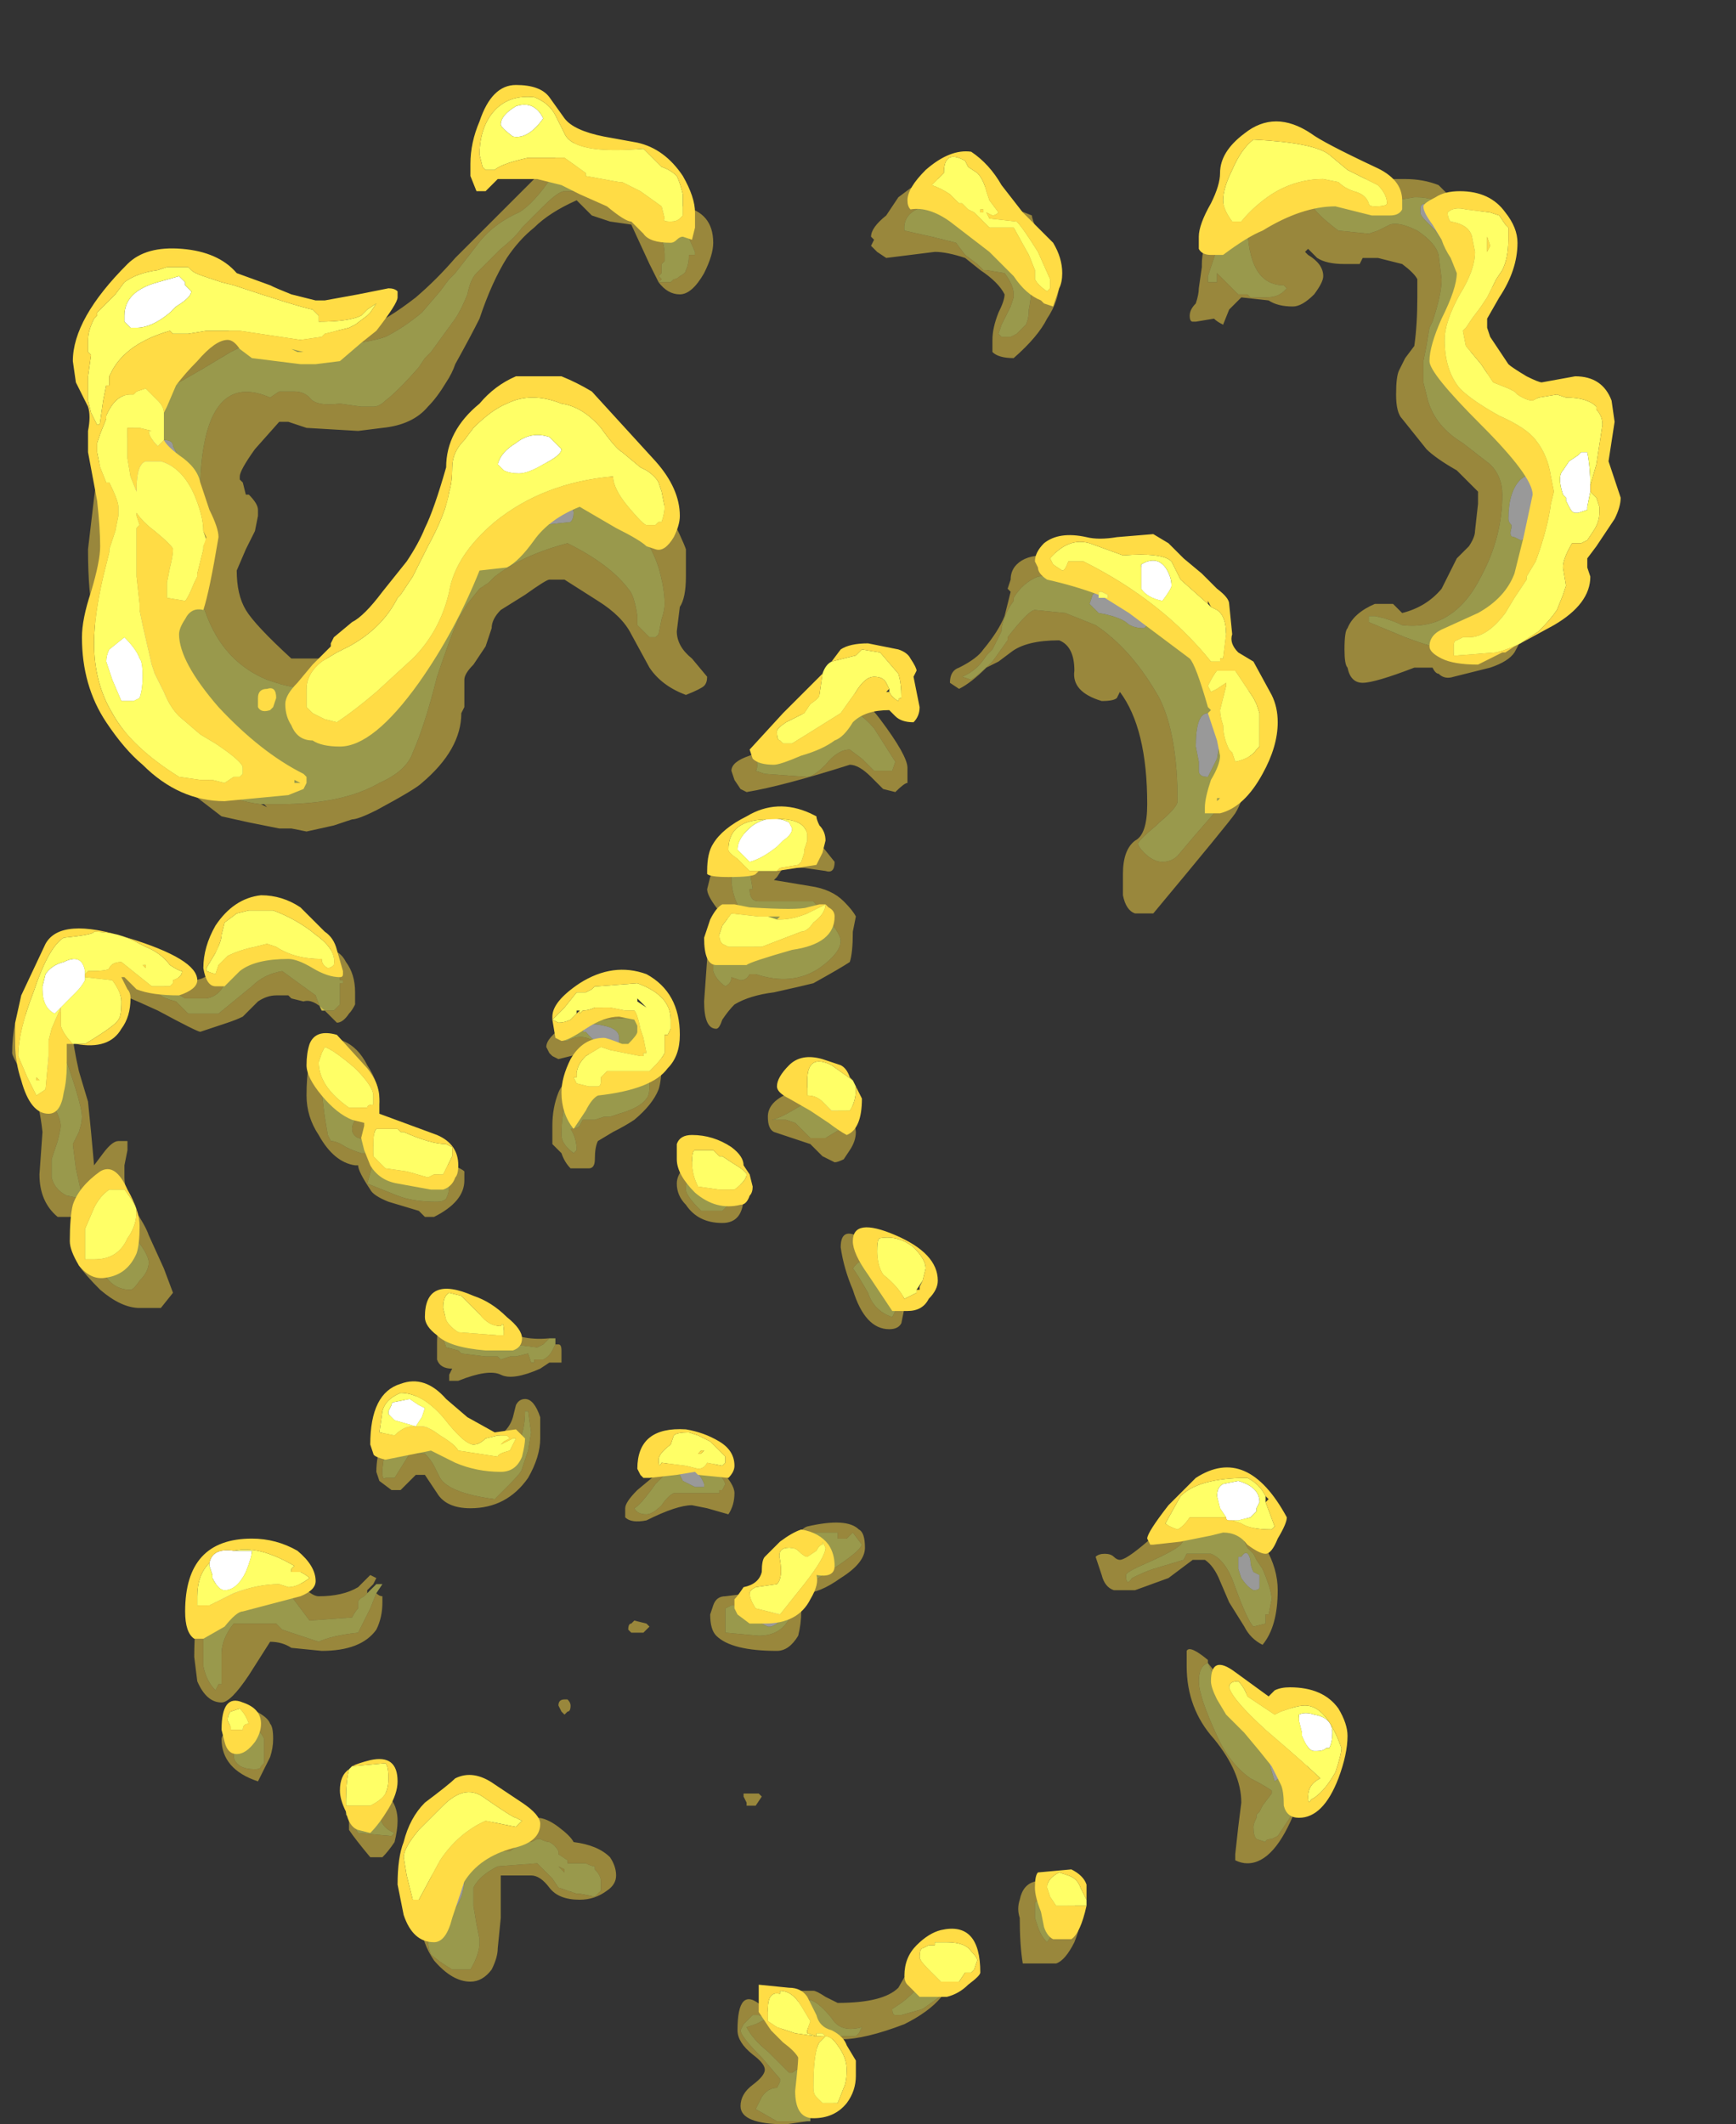<?xml version="1.0" encoding="UTF-8" standalone="no"?>
<svg xmlns:ffdec="https://www.free-decompiler.com/flash" xmlns:xlink="http://www.w3.org/1999/xlink" ffdec:objectType="frame" height="245.0px" width="200.2px" xmlns="http://www.w3.org/2000/svg">
  <rect width="100%" height="100%" fill="#333333" stroke="none"/>
  <g transform="matrix(1.0, 0.0, 0.0, 1.0, 86.35, 159.1)">
    <use ffdec:characterId="201" height="32.8" transform="matrix(7.0, 0.0, 0.0, 7.0, -84.95, -143.7)" width="25.5" xlink:href="#shape0"/>
    <use ffdec:characterId="202" height="33.5" transform="matrix(7.0, 0.0, 0.0, 7.0, -84.6, -149.3)" width="26.45" xlink:href="#shape1"/>
  </g>
  <defs>
    <g id="shape0" transform="matrix(1.0, 0.0, 0.0, 1.0, 12.2, 21.85)">
      <path d="M11.6 -19.95 L11.5 -19.95 11.35 -20.1 11.25 -20.25 11.1 -20.4 Q11.0 -20.5 11.0 -20.55 L11.0 -20.6 Q11.0 -20.8 11.3 -20.55 11.65 -20.35 11.65 -20.1 L11.65 -20.0 11.6 -19.95 M12.9 -15.95 L12.85 -15.5 Q12.8 -15.15 12.65 -15.15 L12.55 -15.2 Q12.45 -15.2 12.5 -15.35 L12.5 -15.4 Q12.45 -15.45 12.45 -15.5 12.45 -15.95 12.65 -16.15 12.9 -16.35 12.9 -15.95 M5.75 -14.3 L6.05 -14.25 Q6.5 -14.1 6.5 -13.85 L6.5 -13.75 6.45 -13.7 Q6.25 -13.7 6.15 -13.8 6.0 -13.9 5.7 -13.95 L5.55 -14.1 5.6 -14.25 Q5.65 -14.3 5.75 -14.3 M7.7 -11.85 L7.65 -11.55 7.5 -11.25 Q7.35 -11.25 7.35 -11.35 L7.35 -11.5 7.3 -11.75 Q7.3 -12.3 7.5 -12.3 7.7 -12.3 7.7 -11.85 M1.4 -5.95 L1.45 -5.85 1.35 -5.55 1.25 -5.55 1.2 -5.7 Q1.2 -5.9 1.25 -5.95 1.3 -6.0 1.4 -5.95 M8.05 1.6 Q8.15 1.45 8.2 1.65 8.2 1.75 8.25 1.85 L8.35 1.9 8.35 2.1 Q8.35 2.15 8.25 2.15 8.15 2.1 8.05 1.95 L8.0 1.8 Q8.0 1.7 8.0 1.6 L8.05 1.6 M8.5 4.7 L8.55 4.7 Q8.65 4.7 8.7 4.85 L8.7 5.0 8.75 5.1 Q8.75 5.2 8.6 5.3 L8.45 4.8 Q8.45 4.7 8.5 4.7 M0.2 2.55 L0.4 2.5 0.45 2.55 0.45 2.6 Q0.45 2.7 0.3 2.75 L0.25 2.75 0.15 2.7 0.15 2.65 Q0.15 2.55 0.2 2.55 M-9.75 -16.05 Q-9.95 -15.7 -10.0 -15.55 -10.15 -15.55 -10.15 -15.75 L-10.2 -15.95 Q-10.2 -16.2 -10.1 -16.45 -9.95 -16.9 -9.7 -16.8 -9.55 -16.8 -9.55 -16.7 L-9.5 -16.6 Q-9.5 -16.35 -9.75 -16.05 M-3.45 -15.4 L-3.65 -15.4 Q-3.75 -15.4 -3.8 -15.25 L-3.8 -15.0 -3.85 -15.0 -3.9 -14.95 Q-4.05 -14.95 -4.05 -15.15 L-4.0 -15.35 Q-4.0 -15.4 -4.05 -15.4 L-4.05 -15.5 Q-4.05 -15.6 -3.5 -15.7 -2.95 -15.8 -2.95 -15.6 -2.95 -15.5 -3.0 -15.45 L-3.45 -15.4 M-11.45 -7.3 L-11.6 -7.1 -11.7 -7.25 -11.7 -7.35 Q-11.7 -7.45 -11.6 -7.6 -11.45 -7.75 -11.3 -7.75 L-11.3 -7.65 Q-11.3 -7.6 -11.35 -7.45 L-11.45 -7.3 M-11.6 -6.65 L-11.55 -6.75 Q-11.45 -6.7 -11.4 -6.5 L-11.35 -6.25 -11.4 -6.2 Q-11.5 -6.25 -11.55 -6.35 L-11.65 -6.5 -11.6 -6.65 M-2.45 -7.15 Q-2.2 -7.1 -2.2 -6.95 -2.2 -6.9 -2.2 -6.85 -2.25 -6.8 -2.3 -6.8 -2.55 -6.8 -2.75 -7.05 L-2.8 -7.05 -2.75 -7.15 Q-2.65 -7.2 -2.45 -7.15 M-10.1 -13.65 Q-10.1 -14.15 -9.95 -14.2 L-10.0 -14.1 -9.6 -12.7 Q-9.6 -12.5 -9.75 -12.5 -9.9 -12.5 -10.05 -13.05 L-10.1 -13.65 M-5.55 -0.6 Q-5.3 -0.65 -5.3 -0.45 L-5.35 -0.45 -5.4 -0.35 Q-5.5 -0.3 -5.55 -0.3 L-5.7 -0.3 Q-5.75 -0.35 -5.75 -0.45 -5.75 -0.55 -5.55 -0.6 M-0.8 0.45 L-0.95 0.45 -1.15 0.35 -1.2 0.25 Q-1.2 0.05 -1.0 0.15 -0.85 0.25 -0.8 0.4 L-0.8 0.45 M-4.95 6.7 Q-4.75 6.6 -4.75 6.9 -4.75 7.05 -4.8 7.2 -4.9 7.45 -5.0 7.45 -5.2 7.45 -5.15 7.25 L-5.15 7.2 Q-5.15 7.0 -5.1 6.85 -5.05 6.75 -4.95 6.7 M-8.65 2.5 L-8.75 2.45 -8.8 2.45 -8.85 2.35 Q-8.85 2.3 -8.75 2.2 L-8.6 2.15 Q-8.3 2.05 -8.3 2.2 -8.3 2.3 -8.65 2.5" fill="#ffffff" fill-opacity="0.498" fill-rule="evenodd" stroke="none"/>
      <path d="M11.15 -18.65 L11.2 -18.75 Q11.35 -19.2 11.35 -19.45 L11.3 -19.85 Q11.25 -20.05 10.95 -20.25 10.65 -20.4 10.5 -20.35 L10.3 -20.25 10.15 -20.2 9.65 -20.25 Q9.25 -20.55 9.2 -20.7 8.45 -20.8 8.2 -20.5 L8.15 -20.4 Q8.15 -19.35 8.75 -19.35 L8.8 -19.3 8.75 -19.25 Q8.65 -19.15 8.45 -19.15 L8.2 -19.15 8.15 -19.2 8.0 -19.2 7.65 -19.55 7.65 -19.5 Q7.65 -19.45 7.65 -19.4 L7.5 -19.4 7.5 -19.5 7.65 -19.95 Q7.65 -20.1 7.75 -20.25 7.85 -20.45 8.0 -20.6 L8.0 -20.65 8.05 -20.65 8.15 -20.7 Q8.5 -20.95 9.15 -20.95 L9.6 -20.95 9.8 -20.9 Q10.1 -20.85 10.25 -20.65 L10.4 -20.65 10.6 -20.75 10.9 -20.8 10.95 -20.8 Q11.2 -20.8 11.45 -20.65 11.65 -20.45 11.85 -20.15 L11.95 -19.95 11.95 -19.85 12.1 -19.6 12.1 -19.5 12.15 -19.45 12.1 -19.25 12.1 -19.2 Q12.0 -19.0 11.85 -18.7 L11.55 -18.2 11.55 -18.15 11.6 -18.0 11.65 -17.9 Q11.7 -17.8 11.8 -17.75 L12.3 -17.5 Q12.5 -17.45 12.65 -17.35 L12.8 -17.2 Q13.1 -16.85 13.1 -16.4 L13.05 -16.25 13.05 -16.0 12.9 -15.55 Q12.85 -15.4 12.9 -15.15 12.95 -14.85 12.9 -14.75 12.8 -14.3 12.55 -13.9 12.25 -13.45 11.85 -13.2 11.15 -13.4 10.75 -13.55 L10.15 -13.8 10.15 -13.9 10.25 -13.9 Q10.5 -13.85 10.7 -13.75 11.55 -13.65 12.0 -14.55 12.35 -15.2 12.35 -15.9 12.35 -16.2 12.15 -16.4 L11.7 -16.75 Q11.2 -17.05 11.1 -17.55 L11.05 -17.75 11.05 -18.1 11.1 -18.35 11.15 -18.65 M12.9 -15.95 Q12.9 -16.35 12.65 -16.15 12.45 -15.95 12.45 -15.5 12.45 -15.45 12.5 -15.4 L12.5 -15.35 Q12.45 -15.2 12.55 -15.2 L12.65 -15.15 Q12.8 -15.15 12.85 -15.5 L12.9 -15.95 M11.6 -19.95 L11.65 -20.0 11.65 -20.1 Q11.65 -20.35 11.3 -20.55 11.0 -20.8 11.0 -20.6 L11.0 -20.55 Q11.0 -20.5 11.1 -20.4 L11.25 -20.25 11.35 -20.1 11.5 -19.95 11.6 -19.95 M4.6 -19.5 Q4.6 -19.2 4.55 -18.95 4.55 -18.8 4.5 -18.7 L4.35 -18.55 4.25 -18.5 4.1 -18.5 4.05 -18.55 4.1 -18.7 4.25 -19.0 4.3 -19.15 4.3 -19.2 Q4.3 -19.35 4.15 -19.55 L3.85 -19.6 3.8 -19.6 3.7 -19.7 3.5 -19.85 3.35 -20.05 2.95 -20.15 2.5 -20.25 Q2.45 -20.75 3.5 -20.7 3.6 -20.65 3.75 -20.45 L4.0 -20.15 4.0 -20.2 4.05 -20.25 4.25 -20.2 Q4.35 -20.15 4.45 -20.1 4.6 -19.75 4.6 -19.5 M5.75 -14.3 Q5.65 -14.3 5.6 -14.25 L5.55 -14.1 5.7 -13.95 Q6.0 -13.9 6.15 -13.8 6.25 -13.7 6.45 -13.7 L6.5 -13.75 6.5 -13.85 Q6.5 -14.1 6.05 -14.25 L5.75 -14.3 M5.15 -14.6 L5.6 -14.6 5.8 -14.5 6.5 -14.25 Q6.9 -14.1 7.1 -13.9 L7.5 -13.1 Q7.8 -12.5 7.9 -12.2 7.9 -12.05 7.9 -11.55 7.9 -11.05 7.6 -10.65 7.25 -10.25 7.0 -9.95 6.9 -9.85 6.75 -9.85 6.6 -9.85 6.45 -10.0 6.35 -10.1 6.35 -10.15 6.35 -10.2 6.65 -10.45 L6.7 -10.5 Q7.0 -10.75 7.0 -10.85 7.0 -11.95 6.7 -12.55 6.25 -13.35 5.65 -13.75 5.4 -13.85 5.15 -13.95 L4.65 -14.0 Q4.55 -14.0 4.2 -13.55 L4.2 -13.5 3.95 -13.15 Q3.75 -12.95 3.6 -12.85 L3.45 -12.9 Q3.7 -13.0 3.85 -13.25 L3.95 -13.35 4.1 -13.65 4.1 -13.7 Q4.15 -13.95 4.3 -14.15 L4.3 -14.2 Q4.45 -14.45 4.7 -14.55 L5.15 -14.6 M7.8 -19.85 L7.8 -19.85 M7.7 -11.85 Q7.7 -12.3 7.5 -12.3 7.3 -12.3 7.3 -11.75 L7.35 -11.5 7.35 -11.35 Q7.35 -11.25 7.5 -11.25 L7.65 -11.55 7.7 -11.85 M0.05 -11.35 Q0.1 -11.4 0.05 -11.6 0.4 -11.5 0.85 -11.95 1.1 -12.2 1.3 -12.5 1.7 -12.4 2.0 -12.05 L2.35 -11.5 2.3 -11.35 2.0 -11.35 1.8 -11.55 1.6 -11.7 Q1.4 -11.7 1.2 -11.45 1.0 -11.25 0.9 -11.25 L0.2 -11.3 0.05 -11.35 M1.0 -9.95 L0.95 -9.85 0.8 -9.8 0.7 -9.8 Q0.65 -9.8 0.35 -10.05 L0.15 -10.0 Q0.0 -9.85 -0.05 -9.7 L0.0 -9.4 -0.05 -9.4 Q-0.05 -9.2 0.1 -9.2 L1.0 -9.2 1.25 -8.9 Q1.45 -8.65 1.45 -8.55 1.45 -8.35 1.1 -8.1 0.65 -7.8 0.05 -8.0 L-0.05 -8.0 Q-0.1 -7.9 -0.2 -7.9 L-0.35 -7.95 Q-0.35 -7.85 -0.45 -7.8 -0.6 -7.9 -0.65 -8.05 L-0.65 -8.25 -0.6 -8.4 Q-0.55 -8.5 -0.35 -8.6 L-0.2 -8.55 -0.15 -8.55 Q0.05 -8.55 0.05 -8.35 L0.1 -8.3 0.35 -8.35 Q0.4 -8.4 0.55 -8.45 L0.75 -8.6 Q1.0 -8.8 1.0 -8.95 L0.85 -9.05 0.55 -8.95 0.4 -8.75 Q0.3 -8.7 0.15 -8.7 -0.15 -8.7 -0.25 -9.15 -0.35 -9.35 -0.35 -9.6 L-0.3 -9.9 Q-0.3 -10.4 0.35 -10.35 L0.8 -10.2 Q1.0 -10.1 1.0 -10.05 L1.0 -9.95 M0.3 -8.1 L0.3 -8.1 M1.55 -6.0 L1.55 -5.55 1.45 -5.45 1.2 -5.3 0.95 -5.3 0.7 -5.55 0.55 -5.6 0.3 -5.6 Q0.45 -5.6 1.05 -6.0 1.35 -6.15 1.45 -6.05 L1.55 -6.0 M1.4 -5.95 Q1.3 -6.0 1.25 -5.95 1.2 -5.9 1.2 -5.7 L1.25 -5.55 1.35 -5.55 1.45 -5.85 1.4 -5.95 M1.65 -3.15 Q1.85 -3.45 2.1 -3.05 L2.4 -2.5 2.35 -2.45 2.3 -2.35 Q2.0 -2.45 1.9 -2.75 1.7 -3.1 1.65 -3.15 M7.8 1.0 L7.85 1.0 Q8.0 1.1 8.15 1.45 L8.25 1.55 8.3 1.65 8.4 1.8 Q8.55 2.15 8.55 2.3 L8.5 2.55 8.45 2.55 8.45 2.7 8.25 2.75 Q8.15 2.65 7.95 2.1 7.8 1.65 7.55 1.55 L7.15 1.55 7.1 1.65 6.6 1.8 Q6.45 1.85 6.25 1.95 6.15 2.1 6.15 1.9 6.15 1.85 6.5 1.7 6.95 1.5 7.05 1.4 L7.2 1.2 Q7.2 1.0 7.25 1.0 7.35 0.95 7.8 1.0 M8.05 1.6 L8.0 1.6 Q8.0 1.7 8.0 1.8 L8.05 1.95 Q8.15 2.1 8.25 2.15 8.35 2.15 8.35 2.1 L8.35 1.9 8.25 1.85 Q8.2 1.75 8.2 1.65 8.15 1.45 8.05 1.6 M7.5 3.35 L7.75 3.9 7.85 4.05 8.0 4.2 8.15 4.3 8.4 4.4 8.45 4.4 8.65 4.35 8.8 4.4 Q8.8 4.55 8.8 4.75 L8.9 5.0 8.95 5.55 Q8.95 5.65 8.85 5.9 L8.65 6.2 8.55 6.25 Q8.45 6.25 8.45 6.3 L8.3 6.25 Q8.25 6.2 8.25 6.05 8.25 6.0 8.3 5.9 L8.3 5.85 8.35 5.8 8.4 5.7 8.55 5.5 8.55 5.45 Q8.4 5.35 8.2 5.25 7.85 5.0 7.65 4.55 7.35 3.9 7.35 3.65 7.35 3.4 7.5 3.35 M8.5 4.7 Q8.45 4.7 8.45 4.8 L8.6 5.3 Q8.75 5.2 8.75 5.1 L8.7 5.0 8.7 4.85 Q8.65 4.7 8.55 4.7 L8.5 4.7 M8.4 6.05 L8.4 6.05 M1.8 1.4 Q1.75 1.55 1.0 2.0 L0.7 1.95 Q0.75 1.85 0.75 1.7 L0.75 1.65 0.8 1.6 0.75 1.5 Q0.75 1.4 0.85 1.3 L0.85 1.25 0.95 1.2 1.4 1.2 1.4 1.3 1.55 1.3 1.65 1.2 1.8 1.4 M0.9 1.8 L0.9 1.85 Q0.9 1.8 0.95 1.8 L0.9 1.8 M0.2 2.55 Q0.15 2.55 0.15 2.65 L0.15 2.7 0.25 2.75 0.3 2.75 Q0.45 2.7 0.45 2.6 L0.45 2.55 0.4 2.5 0.2 2.55 M0.3 2.4 L0.35 2.4 0.4 2.35 0.5 2.2 0.6 2.25 Q0.7 2.25 0.7 2.35 0.7 2.5 0.55 2.7 0.4 2.9 0.1 2.9 L-0.45 2.85 -0.45 2.45 -0.35 2.4 0.3 2.4 M5.2 7.4 L5.15 7.65 5.1 7.65 5.05 7.7 Q5.0 7.75 4.95 7.8 L4.85 7.95 Q4.75 7.85 4.7 7.7 L4.65 7.55 4.65 7.45 Q4.65 7.35 4.65 7.3 L4.75 7.2 5.0 7.15 5.15 7.2 5.2 7.25 5.2 7.4 M0.8 9.2 L0.75 9.1 Q0.75 9.0 0.8 8.95 L0.95 8.9 Q1.1 8.95 1.3 9.2 1.45 9.45 1.8 9.35 L1.75 9.45 1.7 9.5 1.3 9.5 Q1.1 9.5 0.95 9.35 L0.8 9.2 M3.1 8.35 Q3.1 8.4 3.1 8.45 3.2 8.55 3.2 8.6 3.2 8.75 3.15 8.8 L2.8 9.05 2.45 9.15 2.35 9.15 Q2.3 9.15 2.3 9.05 L2.45 8.95 Q2.65 8.8 2.8 8.6 L2.85 8.4 2.95 8.3 3.05 8.35 3.1 8.35 M0.9 10.9 L0.4 10.9 0.05 10.7 Q0.1 10.6 0.15 10.5 0.25 10.35 0.4 10.35 L0.45 10.25 0.45 10.2 0.15 9.85 Q-0.2 9.5 -0.2 9.4 L-0.15 9.3 0.0 9.15 0.1 9.15 0.25 9.2 0.05 9.3 -0.1 9.35 Q0.0 9.55 0.25 9.75 L0.6 10.1 0.65 10.1 0.8 10.0 1.3 9.95 1.3 10.1 1.25 10.4 Q1.25 10.65 0.95 10.85 L0.95 10.9 0.9 10.9 M0.3 10.65 L0.3 10.65 M-1.55 -19.4 L-1.5 -19.45 -1.55 -19.5 -1.5 -19.55 -1.5 -19.7 -1.45 -19.75 -1.45 -19.85 Q-1.45 -20.05 -1.55 -20.2 -1.65 -20.55 -2.05 -20.75 -2.45 -20.9 -3.05 -20.9 L-3.1 -20.9 Q-3.2 -20.9 -3.45 -20.65 L-3.8 -20.3 Q-3.9 -20.15 -4.15 -19.95 L-4.55 -19.55 Q-4.65 -19.45 -4.7 -19.2 -4.8 -18.95 -4.9 -18.8 L-5.3 -18.25 -5.4 -18.15 -5.5 -18.0 Q-5.85 -17.6 -6.05 -17.45 -6.15 -17.35 -6.25 -17.35 L-6.45 -17.35 -6.8 -17.4 Q-7.2 -17.35 -7.3 -17.5 -7.4 -17.6 -7.55 -17.6 L-7.8 -17.6 -7.95 -17.5 Q-8.75 -17.85 -9.0 -16.9 -9.1 -16.5 -9.1 -16.0 -9.25 -15.05 -9.1 -14.25 -8.85 -13.2 -8.0 -12.85 L-7.85 -12.8 Q-7.55 -12.7 -7.15 -12.7 -6.65 -12.7 -6.0 -13.45 L-5.55 -14.0 -5.5 -14.1 -5.4 -14.2 -4.95 -14.9 Q-4.7 -15.4 -4.45 -15.9 L-3.9 -16.0 -3.35 -16.05 -2.7 -16.05 -2.4 -16.0 Q-2.2 -15.95 -2.1 -15.9 L-2.1 -15.85 Q-2.0 -15.8 -1.95 -15.6 L-1.8 -15.2 Q-1.65 -15.0 -1.55 -14.7 -1.45 -14.35 -1.45 -14.1 -1.45 -14.0 -1.5 -13.85 L-1.55 -13.6 -1.6 -13.55 -1.7 -13.55 -1.9 -13.75 -1.9 -13.9 Q-1.95 -14.25 -2.05 -14.35 -2.35 -14.75 -3.05 -15.1 -3.8 -14.9 -4.25 -14.55 L-4.35 -14.45 -4.5 -14.35 -4.7 -14.1 -4.85 -13.85 Q-5.0 -13.5 -5.2 -12.9 -5.4 -12.1 -5.6 -11.65 -5.7 -11.35 -6.15 -11.15 -6.75 -10.8 -7.8 -10.8 L-8.05 -10.8 -8.1 -10.8 Q-8.55 -10.85 -8.8 -11.05 L-9.35 -11.55 -9.85 -11.85 -10.1 -12.1 Q-10.2 -12.2 -10.2 -12.35 L-10.45 -13.2 -10.45 -13.3 -10.6 -13.9 -10.6 -15.15 Q-10.55 -16.05 -10.45 -16.55 -10.35 -16.8 -10.1 -17.15 -9.85 -17.5 -9.45 -17.75 L-9.1 -17.95 -8.6 -18.25 -8.1 -18.5 -7.5 -18.45 -7.4 -18.4 -6.65 -18.4 Q-6.35 -18.4 -6.05 -18.5 -5.75 -18.65 -5.45 -18.9 L-5.15 -19.25 -5.0 -19.45 -4.9 -19.55 -4.55 -20.0 Q-4.3 -20.35 -3.85 -20.55 -3.6 -20.7 -3.3 -21.15 L-3.15 -21.2 -3.1 -21.2 -3.0 -21.25 Q-2.9 -21.35 -2.75 -21.35 -2.45 -21.2 -2.25 -21.2 L-2.25 -21.15 -2.05 -21.1 -1.95 -21.05 -1.9 -21.05 Q-1.5 -20.8 -1.25 -20.45 L-1.15 -20.35 -0.95 -19.9 -0.95 -19.85 -1.05 -19.85 Q-1.05 -19.7 -1.1 -19.6 -1.1 -19.55 -1.2 -19.5 -1.25 -19.45 -1.3 -19.45 L-1.35 -19.4 -1.55 -19.4 M-3.45 -15.4 L-3.0 -15.45 Q-2.95 -15.5 -2.95 -15.6 -2.95 -15.8 -3.5 -15.7 -4.05 -15.6 -4.05 -15.5 L-4.05 -15.4 Q-4.0 -15.4 -4.0 -15.35 L-4.05 -15.15 Q-4.05 -14.95 -3.9 -14.95 L-3.85 -15.0 -3.8 -15.0 -3.8 -15.25 Q-3.75 -15.4 -3.65 -15.4 L-3.45 -15.4 M-9.75 -16.05 Q-9.5 -16.35 -9.5 -16.6 L-9.55 -16.7 Q-9.55 -16.8 -9.7 -16.8 -9.95 -16.9 -10.1 -16.45 -10.2 -16.2 -10.2 -15.95 L-10.15 -15.75 Q-10.15 -15.55 -10.0 -15.55 -9.95 -15.7 -9.75 -16.05 M-11.35 -7.45 Q-11.3 -7.6 -11.3 -7.65 L-11.3 -7.75 Q-11.45 -7.75 -11.6 -7.6 -11.7 -7.45 -11.7 -7.35 L-11.7 -7.25 -11.6 -7.1 -11.45 -7.3 -11.5 -7.1 Q-11.05 -5.9 -11.05 -5.65 -11.05 -5.55 -11.1 -5.4 L-11.2 -5.2 -11.15 -4.8 -11.05 -4.35 -11.05 -4.3 -11.3 -4.35 Q-11.5 -4.45 -11.55 -4.65 L-11.55 -4.95 -11.45 -5.25 Q-11.4 -5.45 -11.4 -5.5 -11.4 -5.6 -11.5 -5.8 L-11.6 -6.1 -11.65 -6.15 -11.7 -6.3 -11.8 -6.45 -11.95 -6.75 Q-11.95 -6.85 -11.9 -7.0 L-11.8 -7.2 -11.75 -7.55 Q-11.7 -7.65 -11.4 -7.85 -11.1 -8.05 -10.95 -8.05 L-10.3 -8.05 -10.25 -8.15 -9.85 -7.9 -9.35 -7.6 -9.0 -7.6 Q-8.7 -7.65 -8.65 -8.05 -8.55 -8.4 -8.35 -8.5 -7.55 -8.35 -7.25 -8.25 L-6.9 -8.0 -6.8 -8.0 -6.8 -7.9 -6.75 -7.9 -6.75 -7.85 -6.8 -7.85 -6.8 -7.7 Q-6.8 -7.6 -6.8 -7.5 L-6.9 -7.4 -7.1 -7.4 Q-7.15 -7.5 -7.2 -7.65 L-7.75 -8.05 Q-8.05 -8.0 -8.25 -7.8 L-8.8 -7.35 -9.3 -7.35 -9.5 -7.55 Q-9.7 -7.6 -9.75 -7.65 L-9.8 -7.75 -10.0 -7.85 Q-10.15 -7.9 -10.35 -7.95 L-10.6 -7.95 -10.6 -7.9 Q-11.0 -7.85 -11.25 -7.6 L-11.35 -7.45 M-11.6 -6.65 L-11.65 -6.5 -11.55 -6.35 Q-11.5 -6.25 -11.4 -6.2 L-11.35 -6.25 -11.4 -6.5 Q-11.45 -6.7 -11.55 -6.75 L-11.6 -6.65 M-1.7 -7.1 L-1.7 -7.05 -1.75 -6.9 -1.7 -6.8 -1.7 -6.15 Q-1.7 -6.0 -1.75 -5.95 -1.85 -5.8 -2.2 -5.7 L-2.35 -5.65 -2.45 -5.65 -2.6 -5.6 -2.8 -5.6 -2.85 -5.5 Q-2.9 -5.45 -3.0 -5.45 -2.9 -5.3 -2.9 -5.1 L-2.95 -5.05 Q-3.15 -5.2 -3.15 -5.35 -3.15 -6.0 -2.85 -6.3 L-2.55 -6.3 -2.5 -6.35 Q-2.4 -6.35 -2.3 -6.45 -2.35 -6.65 -2.55 -6.85 -2.8 -7.05 -3.05 -6.9 L-3.1 -6.9 -3.1 -7.0 Q-3.1 -7.2 -2.65 -7.25 L-2.45 -7.25 -1.85 -7.3 -1.75 -7.2 -1.7 -7.1 M-2.45 -7.15 Q-2.65 -7.2 -2.75 -7.15 L-2.8 -7.05 -2.75 -7.05 Q-2.55 -6.8 -2.3 -6.8 -2.25 -6.8 -2.2 -6.85 -2.2 -6.9 -2.2 -6.95 -2.2 -7.1 -2.45 -7.15 M-10.1 -13.65 L-10.05 -13.05 Q-9.9 -12.5 -9.75 -12.5 -9.6 -12.5 -9.6 -12.7 L-10.0 -14.1 -9.95 -14.2 Q-10.1 -14.15 -10.1 -13.65 M-7.0 -6.6 L-7.0 -6.75 -6.9 -6.75 -6.65 -6.35 Q-6.45 -5.95 -6.45 -5.85 -6.45 -5.75 -6.5 -5.65 -6.6 -5.55 -6.6 -5.45 -6.6 -5.35 -6.5 -5.3 -6.45 -5.3 -6.35 -5.2 L-6.2 -5.15 -6.2 -5.05 -6.45 -5.05 Q-6.6 -5.1 -6.7 -5.15 -6.85 -5.25 -6.95 -5.25 L-7.0 -5.35 -7.05 -5.65 -7.1 -6.05 -7.05 -6.35 -7.0 -6.4 Q-7.0 -6.55 -7.0 -6.6 M-6.0 -5.2 Q-5.7 -5.25 -5.65 -5.0 L-5.7 -4.6 -5.55 -4.55 Q-5.5 -4.5 -5.45 -4.5 -5.3 -4.5 -5.2 -4.65 L-5.1 -4.8 -5.0 -4.7 Q-5.0 -4.65 -5.0 -4.5 -5.0 -4.4 -5.05 -4.3 -5.1 -4.25 -5.2 -4.25 -5.6 -4.25 -5.85 -4.35 L-6.35 -4.55 -6.25 -4.9 -6.2 -4.9 -6.05 -5.15 -6.0 -5.2 M-10.55 -4.45 L-10.55 -4.25 Q-10.55 -4.1 -10.25 -3.75 -9.95 -3.4 -9.95 -3.25 -9.95 -3.1 -10.1 -2.95 -10.2 -2.8 -10.25 -2.8 -10.6 -2.8 -10.75 -3.2 -10.85 -3.5 -10.85 -3.75 L-10.85 -4.15 Q-10.8 -4.3 -10.55 -4.5 L-10.55 -4.45 M-0.75 -4.7 Q-0.35 -4.6 -0.35 -4.35 -0.35 -4.25 -0.4 -4.2 L-0.5 -4.1 -0.85 -4.1 Q-1.1 -4.35 -1.1 -4.45 -1.1 -4.85 -0.75 -4.7 M-3.35 -2.0 L-3.25 -2.0 -3.25 -1.9 -3.3 -1.8 Q-3.35 -1.7 -3.45 -1.65 L-3.6 -1.65 -3.6 -1.6 -3.65 -1.6 -3.7 -1.75 -3.9 -1.7 -4.0 -1.7 -4.15 -1.65 -4.2 -1.7 -4.4 -1.7 -4.8 -1.75 -4.85 -1.8 -5.05 -1.85 -5.1 -2.0 Q-5.1 -2.15 -4.95 -2.25 -4.85 -2.35 -4.75 -2.35 -4.5 -2.35 -4.4 -2.2 L-4.35 -1.95 -3.55 -1.85 -3.45 -1.9 -3.35 -2.0 M-5.4 -0.8 L-5.3 -0.8 -5.25 -0.8 Q-5.1 -0.7 -5.0 -0.35 -4.85 -0.05 -4.75 0.05 L-4.5 0.15 -4.25 0.1 Q-4.1 0.05 -4.0 -0.1 -3.9 -0.3 -3.95 -0.45 L-3.9 -0.4 -3.85 -0.3 Q-3.75 -0.5 -3.75 -0.8 L-3.7 -0.8 -3.65 -0.45 -3.7 -0.15 -3.8 0.15 Q-3.8 0.2 -4.0 0.4 L-4.25 0.65 Q-5.0 0.55 -5.15 0.3 L-5.25 0.1 Q-5.3 0.0 -5.4 -0.1 L-5.65 -0.1 -5.9 0.3 -6.05 0.3 Q-6.1 0.35 -6.1 0.2 -6.1 -0.1 -5.85 -0.8 L-5.4 -0.8 M-5.55 -0.6 Q-5.75 -0.55 -5.75 -0.45 -5.75 -0.35 -5.7 -0.3 L-5.55 -0.3 Q-5.5 -0.3 -5.4 -0.35 L-5.35 -0.45 -5.3 -0.45 Q-5.3 -0.65 -5.55 -0.6 M-0.85 -0.05 L-0.7 0.05 -0.65 0.05 -0.65 0.2 Q-0.5 0.25 -0.45 0.4 L-0.5 0.5 -0.55 0.5 -0.55 0.55 -1.3 0.55 Q-1.4 0.6 -1.5 0.75 -1.65 0.9 -1.75 0.9 -1.9 0.9 -1.95 0.8 -1.85 0.75 -1.6 0.4 L-1.35 0.15 -1.35 0.1 -1.15 -0.05 -0.85 -0.05 M-0.8 0.45 L-0.8 0.4 Q-0.85 0.25 -1.0 0.15 -1.2 0.05 -1.2 0.25 L-1.15 0.35 -0.95 0.45 -0.8 0.45 M-4.5 7.95 Q-4.5 8.15 -4.65 8.4 L-4.95 8.4 Q-5.2 8.25 -5.3 8.15 -5.35 8.05 -5.35 7.85 -5.35 7.5 -5.25 6.9 -5.1 6.3 -5.0 6.1 L-4.8 6.0 -4.4 6.05 Q-4.35 6.1 -4.25 6.25 -4.2 6.4 -4.1 6.45 L-4.0 6.45 -3.8 6.3 -3.65 6.3 -3.55 6.25 -3.5 6.25 Q-3.4 6.3 -3.35 6.3 -3.25 6.35 -3.2 6.45 L-3.2 6.5 -3.05 6.6 -3.05 6.65 -2.75 6.65 Q-2.65 6.7 -2.6 6.7 L-2.6 6.75 Q-2.5 6.85 -2.5 6.95 -2.5 7.05 -2.5 7.1 L-2.6 7.2 -2.85 7.15 -2.9 7.15 -3.2 7.05 -3.3 6.9 Q-3.4 6.8 -3.55 6.65 L-4.2 6.7 Q-4.5 6.85 -4.6 7.05 -4.6 7.1 -4.6 7.35 L-4.55 7.65 -4.5 7.9 -4.5 7.95 M-4.95 6.7 Q-5.05 6.75 -5.1 6.85 -5.15 7.0 -5.15 7.2 L-5.15 7.25 Q-5.2 7.45 -5.0 7.45 -4.9 7.45 -4.8 7.2 -4.75 7.05 -4.75 6.9 -4.75 6.6 -4.95 6.7 M-3.8 6.45 L-3.8 6.45 M-3.1 6.75 L-3.2 6.7 -3.1 6.8 -3.1 6.75 M-6.35 2.2 L-6.2 2.05 -6.1 2.05 -6.2 2.2 -6.3 2.45 -6.5 2.85 Q-6.95 2.9 -7.15 3.0 L-7.75 2.8 Q-7.8 2.75 -7.85 2.7 L-8.55 2.7 Q-8.75 2.95 -8.75 3.2 L-8.75 3.7 -8.8 3.7 -8.85 3.8 Q-9.0 3.65 -9.05 3.4 L-9.05 3.0 Q-9.05 2.5 -8.95 2.3 -8.75 1.85 -7.9 1.85 -7.8 2.0 -7.6 2.25 L-7.3 2.65 -6.6 2.6 Q-6.55 2.5 -6.5 2.45 L-6.5 2.35 Q-6.5 2.3 -6.4 2.25 L-6.35 2.2 M-8.65 2.5 Q-8.3 2.3 -8.3 2.2 -8.3 2.05 -8.6 2.15 L-8.75 2.2 Q-8.85 2.3 -8.85 2.35 L-8.8 2.45 -8.75 2.45 -8.65 2.5 M-8.45 4.75 L-8.4 4.75 -8.4 4.65 -8.45 4.65 -8.45 4.75 M-8.1 5.05 Q-8.1 5.1 -8.2 5.1 -8.5 5.1 -8.55 4.9 L-8.55 4.75 Q-8.55 4.55 -8.35 4.35 -8.1 4.45 -8.05 4.6 -8.05 4.7 -8.05 5.0 L-8.1 5.05 M-6.7 5.75 Q-6.65 5.6 -6.55 5.45 L-6.25 5.4 Q-6.2 5.5 -6.15 5.8 -6.15 6.05 -5.9 6.15 L-5.95 6.2 -6.5 6.15 -6.65 5.9 -6.7 5.85 -6.7 5.75" fill="#ffff66" fill-opacity="0.498" fill-rule="evenodd" stroke="none"/>
      <path d="M12.1 -20.4 L12.15 -20.3 Q12.2 -20.1 12.2 -19.85 12.2 -19.2 12.15 -18.95 12.1 -18.8 11.95 -18.5 11.8 -18.3 11.8 -18.1 11.8 -18.05 12.2 -17.85 12.5 -17.7 12.65 -17.65 12.85 -17.6 12.95 -17.45 L13.1 -17.15 Q13.15 -17.0 13.25 -16.5 L13.3 -16.0 13.2 -15.0 Q13.2 -14.6 12.85 -13.85 L12.55 -13.3 Q12.45 -13.15 12.15 -13.05 L11.55 -12.9 Q11.4 -12.85 11.3 -12.95 11.25 -12.95 11.2 -13.05 L10.9 -13.05 Q10.25 -12.8 10.05 -12.8 9.85 -12.8 9.8 -13.05 9.75 -13.1 9.75 -13.35 9.75 -13.65 9.8 -13.7 9.9 -13.95 10.25 -14.1 L10.55 -14.1 10.7 -13.95 Q11.1 -14.05 11.35 -14.35 L11.6 -14.85 Q11.65 -14.9 11.8 -15.05 11.9 -15.2 11.9 -15.3 L11.95 -15.75 11.95 -15.95 11.6 -16.3 Q11.25 -16.5 11.1 -16.65 L10.7 -17.15 Q10.6 -17.25 10.6 -17.55 10.6 -17.85 10.65 -17.95 L10.75 -18.15 10.9 -18.35 Q10.95 -18.7 10.95 -19.15 L10.95 -19.45 Q10.9 -19.55 10.7 -19.7 L10.3 -19.8 10.05 -19.8 10.0 -19.7 9.75 -19.7 Q9.45 -19.7 9.3 -19.8 L9.15 -19.95 9.1 -19.9 9.15 -19.85 Q9.4 -19.7 9.4 -19.5 9.4 -19.4 9.25 -19.2 9.05 -19.0 8.9 -19.0 8.65 -19.0 8.5 -19.1 L8.05 -19.15 7.85 -18.95 7.75 -18.7 Q7.65 -18.75 7.6 -18.8 L7.3 -18.75 7.25 -18.75 Q7.2 -18.75 7.2 -18.85 7.2 -18.95 7.3 -19.05 7.35 -19.2 7.35 -19.3 L7.4 -19.65 7.4 -19.7 Q7.4 -19.95 7.55 -20.3 L7.7 -20.55 Q7.7 -20.7 8.1 -20.95 8.4 -21.15 8.75 -21.15 9.1 -21.25 9.45 -21.15 L9.65 -21.1 10.75 -21.1 Q11.05 -21.1 11.3 -21.0 L11.5 -20.8 11.55 -20.85 11.6 -20.85 Q11.75 -20.85 11.9 -20.65 L12.1 -20.4 M11.15 -18.65 L11.1 -18.35 11.05 -18.1 11.05 -17.75 11.1 -17.55 Q11.2 -17.05 11.7 -16.75 L12.15 -16.4 Q12.35 -16.2 12.35 -15.9 12.35 -15.2 12.0 -14.55 11.55 -13.65 10.7 -13.75 10.5 -13.85 10.25 -13.9 L10.15 -13.9 10.15 -13.8 10.75 -13.55 Q11.15 -13.4 11.85 -13.2 12.25 -13.45 12.55 -13.9 12.8 -14.3 12.9 -14.75 12.95 -14.85 12.9 -15.15 12.85 -15.4 12.9 -15.55 L13.05 -16.0 13.05 -16.25 13.1 -16.4 Q13.1 -16.85 12.8 -17.2 L12.65 -17.35 Q12.5 -17.45 12.3 -17.5 L11.8 -17.75 Q11.7 -17.8 11.65 -17.9 L11.6 -18.0 11.55 -18.15 11.55 -18.2 11.85 -18.7 Q12.0 -19.0 12.1 -19.2 L12.1 -19.25 12.15 -19.45 12.1 -19.5 12.1 -19.6 11.95 -19.85 11.95 -19.95 11.85 -20.15 Q11.65 -20.45 11.45 -20.65 11.2 -20.8 10.95 -20.8 L10.9 -20.8 10.6 -20.75 10.4 -20.65 10.25 -20.65 Q10.1 -20.85 9.8 -20.9 L9.6 -20.95 9.15 -20.95 Q8.5 -20.95 8.15 -20.7 L8.05 -20.65 8.0 -20.65 8.0 -20.6 Q7.85 -20.45 7.75 -20.25 7.65 -20.1 7.65 -19.95 L7.5 -19.5 7.5 -19.4 7.65 -19.4 Q7.65 -19.45 7.65 -19.5 L7.65 -19.55 8.0 -19.2 8.15 -19.2 8.2 -19.15 8.45 -19.15 Q8.65 -19.15 8.75 -19.25 L8.8 -19.3 8.75 -19.35 Q8.15 -19.35 8.15 -20.4 L8.2 -20.5 Q8.45 -20.8 9.2 -20.7 9.25 -20.55 9.65 -20.25 L10.15 -20.2 10.3 -20.25 10.5 -20.35 Q10.65 -20.4 10.95 -20.25 11.25 -20.05 11.3 -19.85 L11.35 -19.45 Q11.35 -19.2 11.2 -18.75 L11.15 -18.65 M4.7 -20.2 L4.9 -19.8 Q5.05 -19.6 5.05 -19.4 5.05 -19.1 4.85 -18.8 4.7 -18.5 4.3 -18.15 4.05 -18.15 3.95 -18.25 3.95 -18.3 3.95 -18.45 3.95 -18.65 4.05 -18.9 4.15 -19.1 4.15 -19.2 4.05 -19.4 3.75 -19.6 L3.5 -19.8 Q3.2 -19.9 3.0 -19.9 L2.2 -19.8 2.05 -19.9 1.95 -20.0 2.0 -20.1 1.95 -20.15 Q1.95 -20.3 2.2 -20.5 L2.4 -20.8 2.6 -20.95 2.85 -21.1 3.5 -21.1 3.9 -20.95 4.1 -20.8 Q4.2 -20.65 4.35 -20.6 L4.6 -20.5 Q4.6 -20.45 4.7 -20.2 M4.6 -19.5 Q4.6 -19.75 4.45 -20.1 4.35 -20.15 4.25 -20.2 L4.05 -20.25 4.0 -20.2 4.0 -20.15 3.75 -20.45 Q3.6 -20.65 3.5 -20.7 2.45 -20.75 2.5 -20.25 L2.95 -20.15 3.35 -20.05 3.5 -19.85 3.7 -19.7 3.8 -19.6 3.85 -19.6 4.15 -19.55 Q4.3 -19.35 4.3 -19.2 L4.3 -19.15 4.25 -19.0 4.1 -18.7 4.05 -18.55 4.1 -18.5 4.25 -18.5 4.35 -18.55 4.5 -18.7 Q4.55 -18.8 4.55 -18.95 4.6 -19.2 4.6 -19.5 M4.25 -14.5 Q4.25 -14.65 4.35 -14.75 4.5 -14.9 4.8 -14.9 L5.3 -15.0 Q6.0 -15.0 6.85 -14.45 7.55 -14.05 7.75 -13.7 8.05 -13.2 8.15 -12.8 8.2 -12.6 8.2 -12.05 8.2 -11.05 7.95 -10.65 7.85 -10.5 6.6 -9.0 L6.3 -9.0 Q6.15 -9.05 6.1 -9.3 L6.1 -9.65 Q6.1 -10.05 6.3 -10.2 6.5 -10.3 6.5 -10.8 6.5 -12.05 6.05 -12.65 L6.0 -12.55 Q5.95 -12.5 5.75 -12.5 5.25 -12.65 5.3 -13.0 5.3 -13.4 5.05 -13.5 4.5 -13.5 4.25 -13.3 L4.05 -13.15 3.85 -13.05 Q3.6 -12.8 3.4 -12.7 L3.25 -12.8 Q3.25 -13.0 3.4 -13.05 3.7 -13.2 3.8 -13.35 4.05 -13.65 4.15 -13.9 L4.25 -14.3 4.2 -14.35 4.25 -14.5 M5.15 -14.6 L4.7 -14.55 Q4.45 -14.45 4.3 -14.2 L4.3 -14.15 Q4.15 -13.95 4.1 -13.7 L4.1 -13.65 3.95 -13.35 3.85 -13.25 Q3.7 -13.0 3.45 -12.9 L3.6 -12.85 Q3.75 -12.95 3.95 -13.15 L4.2 -13.5 4.2 -13.55 Q4.55 -14.0 4.65 -14.0 L5.15 -13.95 Q5.4 -13.85 5.65 -13.75 6.25 -13.35 6.7 -12.55 7.0 -11.95 7.0 -10.85 7.0 -10.75 6.7 -10.5 L6.65 -10.45 Q6.35 -10.2 6.35 -10.15 6.35 -10.1 6.45 -10.0 6.6 -9.85 6.75 -9.85 6.9 -9.85 7.0 -9.95 7.25 -10.25 7.6 -10.65 7.9 -11.05 7.9 -11.55 7.9 -12.05 7.9 -12.2 7.8 -12.5 7.5 -13.1 L7.1 -13.9 Q6.9 -14.1 6.5 -14.25 L5.8 -14.5 5.6 -14.6 5.15 -14.6 M10.5 -20.05 L10.5 -20.05 M7.8 -19.85 L7.8 -19.85 M1.25 -12.7 Q1.6 -12.85 2.1 -12.2 2.55 -11.6 2.55 -11.4 2.55 -11.2 2.55 -11.15 2.5 -11.15 2.35 -11.0 L2.15 -11.05 1.95 -11.25 Q1.75 -11.45 1.6 -11.45 0.5 -11.1 -0.1 -11.0 L-0.2 -11.05 -0.3 -11.2 -0.35 -11.35 Q-0.35 -11.5 -0.05 -11.6 0.35 -11.75 0.65 -12.05 L0.9 -12.4 Q1.05 -12.6 1.25 -12.7 M0.05 -11.35 L0.2 -11.3 0.9 -11.25 Q1.0 -11.25 1.2 -11.45 1.4 -11.7 1.6 -11.7 L1.8 -11.55 2.0 -11.35 2.3 -11.35 2.35 -11.5 2.0 -12.05 Q1.7 -12.4 1.3 -12.5 1.1 -12.2 0.85 -11.95 0.4 -11.5 0.05 -11.6 0.1 -11.4 0.05 -11.35 M1.7 -8.95 L1.65 -8.7 Q1.65 -8.35 1.6 -8.2 1.45 -8.1 1.0 -7.85 0.8 -7.8 0.35 -7.7 -0.05 -7.65 -0.3 -7.5 -0.4 -7.4 -0.5 -7.25 -0.55 -7.1 -0.6 -7.1 -0.8 -7.1 -0.8 -7.55 L-0.75 -8.25 Q-0.75 -8.4 -0.65 -8.55 -0.55 -8.65 -0.25 -8.8 -0.45 -8.9 -0.6 -9.1 -0.75 -9.3 -0.75 -9.4 L-0.7 -9.6 -0.55 -9.95 -0.35 -10.15 -0.1 -10.35 Q0.45 -10.7 0.9 -10.35 L1.15 -10.1 1.35 -9.85 Q1.35 -9.65 1.2 -9.7 L0.85 -9.75 0.5 -9.75 0.4 -9.6 0.35 -9.55 0.95 -9.45 Q1.3 -9.4 1.5 -9.2 1.65 -9.05 1.7 -8.95 M1.0 -9.95 L1.0 -10.05 Q1.0 -10.1 0.8 -10.2 L0.35 -10.35 Q-0.3 -10.4 -0.3 -9.9 L-0.35 -9.6 Q-0.35 -9.35 -0.25 -9.15 -0.15 -8.7 0.15 -8.7 0.3 -8.7 0.4 -8.75 L0.55 -8.95 0.85 -9.05 1.0 -8.95 Q1.0 -8.8 0.75 -8.6 L0.55 -8.45 Q0.4 -8.4 0.35 -8.35 L0.1 -8.3 0.05 -8.35 Q0.05 -8.55 -0.15 -8.55 L-0.2 -8.55 -0.35 -8.6 Q-0.55 -8.5 -0.6 -8.4 L-0.65 -8.25 -0.65 -8.05 Q-0.6 -7.9 -0.45 -7.8 -0.35 -7.85 -0.35 -7.95 L-0.2 -7.9 Q-0.1 -7.9 -0.05 -8.0 L0.05 -8.0 Q0.65 -7.8 1.1 -8.1 1.45 -8.35 1.45 -8.55 1.45 -8.65 1.25 -8.9 L1.0 -9.2 0.1 -9.2 Q-0.05 -9.2 -0.05 -9.4 L0.0 -9.4 -0.05 -9.7 Q0.0 -9.85 0.15 -10.0 L0.35 -10.05 Q0.65 -9.8 0.7 -9.8 L0.8 -9.8 0.95 -9.85 1.0 -9.95 M0.3 -8.1 L0.3 -8.1 M1.7 -5.4 Q1.7 -5.25 1.6 -5.1 L1.5 -4.95 Q1.4 -4.9 1.35 -4.9 L1.15 -5.0 0.95 -5.2 0.35 -5.4 Q0.25 -5.45 0.25 -5.65 0.25 -6.1 1.4 -6.2 1.6 -6.0 1.65 -5.8 L1.7 -5.4 M1.55 -6.0 L1.45 -6.05 Q1.35 -6.15 1.05 -6.0 0.45 -5.6 0.3 -5.6 L0.55 -5.6 0.7 -5.55 0.95 -5.3 1.2 -5.3 1.45 -5.45 1.55 -5.55 1.55 -6.0 M1.45 -3.5 Q1.45 -3.95 2.0 -3.5 2.5 -3.0 2.5 -2.5 L2.45 -2.25 Q2.4 -2.15 2.25 -2.15 1.85 -2.15 1.65 -2.8 1.5 -3.15 1.45 -3.5 M1.65 -3.15 Q1.7 -3.1 1.9 -2.75 2.0 -2.45 2.3 -2.35 L2.35 -2.45 2.4 -2.5 2.1 -3.05 Q1.85 -3.45 1.65 -3.15 M7.25 1.65 L6.85 1.95 6.3 2.15 5.95 2.15 Q5.8 2.1 5.75 1.9 L5.65 1.6 Q5.7 1.55 5.8 1.55 5.9 1.55 5.95 1.6 6.0 1.65 6.05 1.65 6.15 1.65 6.5 1.35 L6.9 1.0 7.2 0.7 Q7.5 0.5 7.95 0.75 8.25 1.05 8.45 1.45 8.65 1.8 8.65 2.15 8.65 2.75 8.4 3.05 8.2 2.95 8.1 2.75 L7.85 2.35 7.7 2.0 Q7.6 1.75 7.45 1.65 L7.25 1.65 M8.15 1.45 Q8.0 1.1 7.85 1.0 L7.8 1.0 Q7.35 0.95 7.25 1.0 7.2 1.0 7.2 1.2 L7.05 1.4 Q6.95 1.5 6.5 1.7 6.15 1.85 6.15 1.9 6.15 2.1 6.25 1.95 6.45 1.85 6.6 1.8 L7.1 1.65 7.15 1.55 7.55 1.55 Q7.8 1.65 7.95 2.1 8.15 2.65 8.25 2.75 L8.45 2.7 8.45 2.55 8.5 2.55 8.55 2.3 Q8.55 2.15 8.4 1.8 L8.3 1.65 8.25 1.55 8.15 1.45 M7.5 3.35 L7.7 3.6 Q7.8 3.75 7.95 3.8 L8.65 4.0 Q8.95 4.1 9.0 4.25 L9.1 4.5 9.15 4.8 Q9.15 5.15 8.95 5.75 8.6 6.65 8.15 6.65 8.05 6.65 7.95 6.6 L7.95 6.5 8.0 6.05 8.05 5.65 Q8.05 5.15 7.6 4.6 7.15 4.1 7.15 3.4 7.15 3.2 7.15 3.15 7.2 3.05 7.5 3.3 L7.5 3.35 Q7.35 3.4 7.35 3.65 7.35 3.9 7.65 4.55 7.85 5.0 8.2 5.25 8.4 5.35 8.55 5.45 L8.55 5.5 8.4 5.7 8.35 5.8 8.3 5.85 8.3 5.9 Q8.25 6.0 8.25 6.05 8.25 6.2 8.3 6.25 L8.45 6.3 Q8.45 6.25 8.55 6.25 L8.65 6.2 8.85 5.9 Q8.95 5.65 8.95 5.55 L8.9 5.0 8.8 4.75 Q8.8 4.55 8.8 4.4 L8.65 4.35 8.45 4.4 8.4 4.4 8.15 4.3 8.0 4.2 7.85 4.05 7.75 3.9 7.5 3.35 M8.4 6.05 L8.4 6.05 M1.85 1.45 Q1.85 1.7 1.45 1.95 1.1 2.2 0.85 2.2 L0.75 2.2 Q0.8 2.35 0.8 2.5 0.8 2.7 0.75 2.9 0.6 3.15 0.4 3.15 -0.35 3.15 -0.6 2.9 -0.7 2.8 -0.7 2.55 L-0.65 2.4 Q-0.6 2.25 -0.45 2.25 L-0.05 2.2 0.35 2.1 0.65 2.1 0.6 2.0 0.6 1.85 Q0.6 1.65 0.65 1.45 0.75 1.15 0.9 1.1 1.55 0.95 1.75 1.15 1.85 1.2 1.85 1.45 M0.9 1.8 L0.95 1.8 Q0.9 1.8 0.9 1.85 L0.9 1.8 M1.8 1.4 L1.65 1.2 1.55 1.3 1.4 1.3 1.4 1.2 0.95 1.2 0.85 1.25 0.85 1.3 Q0.75 1.4 0.75 1.5 L0.8 1.6 0.75 1.65 0.75 1.7 Q0.75 1.85 0.7 1.95 L1.0 2.0 Q1.75 1.55 1.8 1.4 M0.4 2.35 Q0.35 2.35 0.3 2.4 L-0.35 2.4 -0.45 2.45 -0.45 2.85 0.1 2.9 Q0.4 2.9 0.55 2.7 0.7 2.5 0.7 2.35 0.7 2.25 0.6 2.25 L0.5 2.2 0.4 2.35 M0.15 5.55 L0.05 5.7 -0.1 5.7 -0.1 5.65 -0.15 5.55 -0.15 5.5 0.1 5.5 0.15 5.55 M5.2 7.4 L5.2 7.25 5.15 7.2 5.0 7.15 4.75 7.2 4.65 7.3 Q4.65 7.35 4.65 7.45 L4.65 7.55 4.7 7.7 Q4.75 7.85 4.85 7.95 L4.95 7.8 Q5.0 7.75 5.05 7.7 L5.1 7.65 5.15 7.65 5.2 7.4 M5.3 7.95 Q5.15 8.25 5.0 8.3 L4.45 8.3 Q4.4 8.0 4.4 7.55 4.35 7.4 4.4 7.25 4.45 7.0 4.65 6.95 4.95 6.95 5.2 7.2 5.4 7.45 5.4 7.55 5.4 7.7 5.3 7.95 M0.75 9.1 L0.75 8.75 1.0 8.75 Q1.05 8.75 1.2 8.85 L1.4 8.95 Q2.15 8.95 2.4 8.7 L2.6 8.35 Q2.65 8.3 2.9 8.2 L3.15 8.1 Q3.35 8.1 3.3 8.35 3.3 8.9 2.5 9.3 1.85 9.55 1.45 9.55 1.05 9.55 0.85 9.3 L0.8 9.2 0.95 9.35 Q1.1 9.5 1.3 9.5 L1.7 9.5 1.75 9.45 1.8 9.35 Q1.45 9.45 1.3 9.2 1.1 8.95 0.95 8.9 L0.8 8.95 Q0.75 9.0 0.75 9.1 M3.1 8.35 L3.05 8.35 2.95 8.3 2.85 8.4 2.8 8.6 Q2.65 8.8 2.45 8.95 L2.3 9.05 Q2.3 9.15 2.35 9.15 L2.45 9.15 2.8 9.05 3.15 8.8 Q3.2 8.75 3.2 8.6 3.2 8.55 3.1 8.45 3.1 8.4 3.1 8.35 M0.3 9.35 L0.25 9.3 0.3 9.4 0.3 9.35 M0.9 10.9 L0.55 10.95 Q-0.2 10.95 -0.2 10.65 -0.2 10.45 0.0 10.3 0.2 10.15 0.2 10.05 0.2 9.95 0.0 9.8 -0.25 9.6 -0.25 9.4 -0.25 8.65 0.15 9.0 0.5 9.3 0.6 9.65 L1.15 9.7 Q1.45 9.9 1.45 10.15 1.45 10.4 1.3 10.65 1.15 10.8 0.95 10.85 1.25 10.65 1.25 10.4 L1.3 10.1 1.3 9.95 0.8 10.0 0.65 10.1 0.6 10.1 0.25 9.75 Q0.0 9.55 -0.1 9.35 L0.05 9.3 0.25 9.2 0.1 9.15 0.0 9.15 -0.15 9.3 -0.2 9.4 Q-0.2 9.5 0.15 9.85 L0.45 10.2 0.45 10.25 0.4 10.35 Q0.25 10.35 0.15 10.5 0.1 10.6 0.05 10.7 L0.4 10.9 0.9 10.9 M0.8 10.0 L0.8 10.0 M0.3 10.65 L0.3 10.65 M-1.55 -19.4 L-1.7 -19.7 -2.0 -20.35 -2.35 -20.4 -2.65 -20.5 -2.9 -20.75 Q-3.35 -20.55 -3.6 -20.3 -3.85 -20.1 -4.05 -19.8 -4.3 -19.4 -4.5 -18.8 -4.65 -18.5 -4.9 -18.05 -4.95 -17.9 -5.05 -17.75 -5.2 -17.5 -5.35 -17.35 -5.6 -17.05 -6.1 -17.0 L-6.5 -16.95 -7.35 -17.0 -7.65 -17.1 -7.8 -17.1 -8.2 -16.65 Q-8.45 -16.3 -8.45 -16.2 L-8.45 -16.15 -8.4 -16.1 -8.35 -15.9 -8.3 -15.9 Q-8.15 -15.75 -8.15 -15.65 L-8.15 -15.55 -8.2 -15.3 -8.35 -15.0 -8.5 -14.65 Q-8.5 -14.25 -8.35 -14.0 -8.2 -13.75 -7.6 -13.2 L-6.8 -13.2 Q-6.65 -13.25 -6.5 -13.35 L-6.3 -13.55 -6.05 -13.75 Q-5.9 -13.85 -5.8 -14.0 -5.7 -14.15 -5.6 -14.45 L-5.4 -14.85 -5.2 -15.3 Q-5.05 -15.6 -5.05 -15.75 -5.0 -16.0 -4.8 -16.15 -4.5 -16.45 -3.9 -16.45 -2.9 -16.45 -2.1 -16.1 -1.5 -15.85 -1.4 -15.65 -1.15 -15.15 -1.1 -15.0 L-1.1 -14.55 Q-1.1 -14.2 -1.2 -14.05 L-1.25 -13.65 Q-1.25 -13.4 -1.0 -13.2 L-0.75 -12.9 Q-0.75 -12.8 -0.8 -12.75 -0.85 -12.7 -1.1 -12.6 -1.5 -12.75 -1.7 -13.05 L-2.0 -13.6 Q-2.15 -13.9 -2.55 -14.15 L-3.1 -14.5 -3.35 -14.5 Q-3.4 -14.5 -3.75 -14.25 L-4.15 -14.0 Q-4.3 -13.85 -4.3 -13.7 L-4.4 -13.4 -4.6 -13.1 Q-4.75 -12.95 -4.75 -12.85 L-4.75 -12.4 -4.8 -12.3 Q-4.8 -11.7 -5.45 -11.15 -5.55 -11.05 -6.2 -10.7 -6.5 -10.55 -6.6 -10.55 L-6.9 -10.45 -7.35 -10.35 -7.6 -10.4 -7.8 -10.4 -8.3 -10.5 -8.75 -10.6 -9.4 -11.1 -10.05 -11.65 Q-10.65 -12.25 -10.6 -12.75 -10.6 -12.95 -10.7 -13.3 L-10.85 -13.85 Q-10.95 -14.25 -10.95 -15.0 L-10.85 -15.85 Q-10.75 -16.65 -10.6 -17.05 L-10.35 -17.55 Q-10.2 -17.85 -9.8 -18.1 L-9.45 -18.2 -9.15 -18.25 -8.75 -18.5 -8.45 -18.75 Q-8.25 -18.9 -8.15 -18.95 L-7.5 -18.95 -6.9 -18.6 -6.75 -18.6 -6.35 -18.65 Q-6.0 -18.8 -5.55 -19.15 -5.2 -19.45 -4.9 -19.8 L-3.2 -21.5 -2.85 -21.75 -2.25 -21.75 Q-1.85 -21.65 -1.8 -21.3 -1.8 -21.1 -1.55 -20.9 -1.3 -20.7 -1.15 -20.65 -0.65 -20.55 -0.65 -20.05 -0.65 -19.85 -0.8 -19.55 -1.0 -19.2 -1.2 -19.2 -1.4 -19.2 -1.55 -19.4 L-1.35 -19.4 -1.3 -19.45 Q-1.25 -19.45 -1.2 -19.5 -1.1 -19.55 -1.1 -19.6 -1.05 -19.7 -1.05 -19.85 L-0.95 -19.85 -0.95 -19.9 -1.15 -20.35 -1.25 -20.45 Q-1.5 -20.8 -1.9 -21.05 L-1.95 -21.05 -2.05 -21.1 -2.25 -21.15 -2.25 -21.2 Q-2.45 -21.2 -2.75 -21.35 -2.9 -21.35 -3.0 -21.25 L-3.1 -21.2 -3.15 -21.2 -3.3 -21.15 Q-3.6 -20.7 -3.85 -20.55 -4.3 -20.35 -4.55 -20.0 L-4.9 -19.55 -5.0 -19.45 -5.15 -19.25 -5.45 -18.9 Q-5.75 -18.65 -6.05 -18.5 -6.35 -18.4 -6.65 -18.4 L-7.4 -18.4 -7.45 -18.45 -7.5 -18.45 -8.1 -18.5 -8.6 -18.25 -9.1 -17.95 -9.45 -17.75 Q-9.85 -17.5 -10.1 -17.15 -10.35 -16.8 -10.45 -16.55 -10.55 -16.05 -10.6 -15.15 L-10.6 -13.9 -10.45 -13.3 -10.45 -13.2 -10.2 -12.35 Q-10.2 -12.2 -10.1 -12.1 L-9.85 -11.85 -9.35 -11.55 -8.8 -11.05 Q-8.55 -10.85 -8.1 -10.8 L-8.0 -10.75 -8.05 -10.8 -7.8 -10.8 Q-6.75 -10.8 -6.15 -11.15 -5.7 -11.35 -5.6 -11.65 -5.4 -12.1 -5.2 -12.9 -5.0 -13.5 -4.85 -13.85 L-4.7 -14.1 -4.5 -14.35 -4.35 -14.45 -4.25 -14.55 Q-3.8 -14.9 -3.05 -15.1 -2.35 -14.75 -2.05 -14.35 -1.95 -14.25 -1.9 -13.9 L-1.9 -13.75 -1.7 -13.55 -1.6 -13.55 -1.55 -13.6 -1.5 -13.85 Q-1.45 -14.0 -1.45 -14.1 -1.45 -14.35 -1.55 -14.7 -1.65 -15.0 -1.8 -15.2 L-1.95 -15.6 Q-2.0 -15.8 -2.1 -15.85 L-2.1 -15.9 Q-2.2 -15.95 -2.4 -16.0 L-2.7 -16.05 -3.35 -16.05 -3.9 -16.0 -4.45 -15.9 Q-4.7 -15.4 -4.95 -14.9 L-5.4 -14.2 -5.5 -14.1 -5.55 -14.0 -6.0 -13.45 Q-6.65 -12.7 -7.15 -12.7 -7.55 -12.7 -7.85 -12.8 L-8.0 -12.85 Q-8.85 -13.2 -9.1 -14.25 -9.25 -15.05 -9.1 -16.0 -9.1 -16.5 -9.0 -16.9 -8.75 -17.85 -7.95 -17.5 L-7.8 -17.6 -7.55 -17.6 Q-7.4 -17.6 -7.3 -17.5 -7.2 -17.35 -6.8 -17.4 L-6.45 -17.35 -6.25 -17.35 Q-6.15 -17.35 -6.05 -17.45 -5.85 -17.6 -5.5 -18.0 L-5.4 -18.15 -5.3 -18.25 -4.9 -18.8 Q-4.8 -18.95 -4.7 -19.2 -4.65 -19.45 -4.55 -19.55 L-4.15 -19.95 Q-3.9 -20.15 -3.8 -20.3 L-3.45 -20.65 Q-3.2 -20.9 -3.1 -20.9 L-3.05 -20.9 Q-2.45 -20.9 -2.05 -20.75 -1.65 -20.55 -1.55 -20.2 -1.45 -20.05 -1.45 -19.85 L-1.45 -19.75 -1.5 -19.7 -1.5 -19.55 -1.55 -19.5 -1.5 -19.45 -1.55 -19.4 M-11.95 -7.35 Q-11.8 -7.45 -11.8 -7.6 -11.8 -7.7 -11.55 -8.0 -11.2 -8.35 -10.7 -8.35 -10.45 -8.35 -9.9 -8.1 -9.4 -7.9 -9.25 -7.9 -8.85 -7.9 -8.85 -8.35 -8.85 -8.45 -8.65 -8.6 -8.4 -8.8 -7.95 -8.75 -7.3 -8.6 -7.0 -8.4 -6.8 -8.4 -6.7 -8.2 -6.55 -8.0 -6.55 -7.7 L-6.55 -7.5 Q-6.6 -7.4 -6.65 -7.35 -6.75 -7.2 -6.85 -7.2 L-7.05 -7.4 Q-7.25 -7.6 -7.4 -7.55 L-7.6 -7.6 -7.65 -7.65 -7.85 -7.65 Q-8.0 -7.65 -8.15 -7.55 L-8.4 -7.3 Q-8.5 -7.25 -8.65 -7.2 L-9.1 -7.05 Q-9.15 -7.05 -9.8 -7.4 -10.45 -7.7 -10.55 -7.7 -10.85 -7.7 -11.05 -7.35 -11.2 -7.15 -11.2 -7.0 -11.2 -6.85 -11.1 -6.4 L-10.95 -5.9 -10.9 -5.4 -10.85 -4.85 -10.7 -5.05 Q-10.55 -5.25 -10.45 -5.25 L-10.3 -5.25 Q-10.3 -5.2 -10.3 -5.1 L-10.35 -4.85 -10.35 -4.65 Q-10.35 -4.45 -10.2 -4.15 -10.0 -3.85 -9.95 -3.7 L-9.7 -3.15 -9.55 -2.75 -9.75 -2.5 -10.1 -2.5 Q-10.4 -2.5 -10.75 -2.8 -11.0 -3.05 -11.1 -3.2 -11.3 -3.7 -11.2 -4.0 L-11.45 -4.0 Q-11.75 -4.25 -11.75 -4.7 L-11.7 -5.4 Q-11.75 -5.85 -11.85 -6.05 L-12.05 -6.4 Q-12.2 -6.65 -12.2 -6.7 -12.2 -6.95 -12.15 -7.2 L-11.95 -7.35 M-11.35 -7.45 L-11.25 -7.6 Q-11.0 -7.85 -10.6 -7.9 L-10.6 -7.95 -10.35 -7.95 Q-10.15 -7.9 -10.0 -7.85 L-9.8 -7.75 -9.75 -7.65 Q-9.7 -7.6 -9.5 -7.55 L-9.3 -7.35 -8.8 -7.35 -8.25 -7.8 Q-8.05 -8.0 -7.75 -8.05 L-7.2 -7.65 Q-7.15 -7.5 -7.1 -7.4 L-6.9 -7.4 -6.8 -7.5 Q-6.8 -7.6 -6.8 -7.7 L-6.8 -7.85 -6.75 -7.85 -6.75 -7.9 -6.8 -7.9 -6.8 -8.0 -6.9 -8.0 -7.25 -8.25 Q-7.55 -8.35 -8.35 -8.5 -8.55 -8.4 -8.65 -8.05 -8.7 -7.65 -9.0 -7.6 L-9.35 -7.6 -9.85 -7.9 -10.25 -8.15 -10.3 -8.05 -10.95 -8.05 Q-11.1 -8.05 -11.4 -7.85 -11.7 -7.65 -11.75 -7.55 L-11.8 -7.2 -11.9 -7.0 Q-11.95 -6.85 -11.95 -6.75 L-11.8 -6.45 -11.7 -6.3 -11.65 -6.15 -11.6 -6.1 -11.5 -5.8 Q-11.4 -5.6 -11.4 -5.5 -11.4 -5.45 -11.45 -5.25 L-11.55 -4.95 -11.55 -4.65 Q-11.5 -4.45 -11.3 -4.35 L-11.05 -4.3 -11.05 -4.35 -11.15 -4.8 -11.2 -5.2 -11.1 -5.4 Q-11.05 -5.55 -11.05 -5.65 -11.05 -5.9 -11.5 -7.1 L-11.45 -7.3 -11.35 -7.45 M-1.05 -12.85 L-1.05 -12.85 M-4.35 -13.95 L-4.35 -13.95 M-1.7 -7.1 L-1.75 -7.2 -1.85 -7.3 -2.45 -7.25 -2.65 -7.25 Q-3.1 -7.2 -3.1 -7.0 L-3.1 -6.9 -3.05 -6.9 Q-2.8 -7.05 -2.55 -6.85 -2.35 -6.65 -2.3 -6.45 -2.4 -6.35 -2.5 -6.35 L-2.55 -6.3 -2.85 -6.3 Q-3.15 -6.0 -3.15 -5.35 -3.15 -5.2 -2.95 -5.05 L-2.9 -5.1 Q-2.9 -5.3 -3.0 -5.45 -2.9 -5.45 -2.85 -5.5 L-2.8 -5.6 -2.6 -5.6 -2.45 -5.65 -2.35 -5.65 -2.2 -5.7 Q-1.85 -5.8 -1.75 -5.95 -1.7 -6.0 -1.7 -6.15 L-1.7 -6.8 -1.75 -6.9 -1.7 -7.05 -1.7 -7.1 M-2.45 -7.45 Q-1.5 -7.65 -1.5 -6.55 -1.5 -6.25 -1.55 -6.1 -1.65 -5.85 -1.95 -5.6 -2.1 -5.5 -2.3 -5.4 L-2.55 -5.25 Q-2.6 -5.15 -2.6 -4.95 -2.6 -4.8 -2.7 -4.8 L-3.0 -4.8 Q-3.1 -4.9 -3.15 -5.05 L-3.3 -5.2 -3.3 -5.5 Q-3.3 -5.8 -3.2 -6.05 -3.1 -6.3 -2.7 -6.5 L-2.6 -6.55 -2.65 -6.65 Q-2.7 -6.7 -2.8 -6.7 L-3.2 -6.6 -3.3 -6.65 -3.35 -6.7 -3.4 -6.8 Q-3.4 -6.95 -3.1 -7.15 -2.8 -7.35 -2.45 -7.45 M-6.3 -10.9 L-6.3 -10.9 M-7.0 -6.6 Q-7.0 -6.55 -7.0 -6.4 L-7.05 -6.35 -7.1 -6.05 -7.05 -5.65 -7.0 -5.35 -6.95 -5.25 Q-6.85 -5.25 -6.7 -5.15 -6.6 -5.1 -6.45 -5.05 L-6.2 -5.05 -6.2 -5.15 -6.35 -5.2 Q-6.45 -5.3 -6.5 -5.3 -6.6 -5.35 -6.6 -5.45 -6.6 -5.55 -6.5 -5.65 -6.45 -5.75 -6.45 -5.85 -6.45 -5.95 -6.65 -6.35 L-6.9 -6.75 -7.0 -6.75 -7.0 -6.6 M-6.15 -5.3 L-6.15 -5.35 Q-5.75 -5.45 -5.35 -4.8 L-5.15 -4.85 -4.95 -4.85 Q-4.8 -4.8 -4.75 -4.75 L-4.75 -4.6 Q-4.75 -4.25 -5.25 -4.0 L-5.4 -4.0 -5.5 -4.1 -6.0 -4.25 Q-6.25 -4.35 -6.3 -4.45 -6.5 -4.75 -6.5 -4.85 L-6.55 -4.85 Q-6.9 -4.9 -7.15 -5.35 -7.35 -5.65 -7.35 -6.0 -7.35 -7.2 -6.75 -6.9 -6.5 -6.8 -6.35 -6.5 -6.15 -6.2 -6.15 -5.9 -6.15 -5.8 -6.25 -5.7 L-6.35 -5.55 Q-6.35 -5.5 -6.2 -5.35 L-6.15 -5.3 M-10.55 -4.45 L-10.55 -4.5 Q-10.8 -4.3 -10.85 -4.15 L-10.85 -3.75 Q-10.85 -3.5 -10.75 -3.2 -10.6 -2.8 -10.25 -2.8 -10.2 -2.8 -10.1 -2.95 -9.95 -3.1 -9.95 -3.25 -9.95 -3.4 -10.25 -3.75 -10.55 -4.1 -10.55 -4.25 L-10.55 -4.45 M-6.0 -5.2 L-6.05 -5.15 -6.2 -4.9 -6.25 -4.9 -6.35 -4.55 -5.85 -4.35 Q-5.6 -4.25 -5.2 -4.25 -5.1 -4.25 -5.05 -4.3 -5.0 -4.4 -5.0 -4.5 -5.0 -4.65 -5.0 -4.7 L-5.1 -4.8 -5.2 -4.65 Q-5.3 -4.5 -5.45 -4.5 -5.5 -4.5 -5.55 -4.55 L-5.7 -4.6 -5.65 -5.0 Q-5.7 -5.25 -6.0 -5.2 M-6.0 -0.65 Q-5.95 -0.85 -5.8 -0.95 -5.3 -1.2 -5.0 -0.9 -4.75 -0.4 -4.6 -0.2 -4.05 -0.35 -3.95 -0.7 L-3.9 -0.9 Q-3.85 -1.0 -3.75 -1.0 -3.6 -1.0 -3.5 -0.7 L-3.5 -0.35 Q-3.5 -0.05 -3.7 0.3 -4.05 0.8 -4.65 0.8 -5.05 0.8 -5.2 0.55 L-5.4 0.25 -5.55 0.25 -5.8 0.5 -5.95 0.5 -6.15 0.35 -6.2 0.2 Q-6.2 -0.05 -6.1 -0.35 L-6.0 -0.65 M-0.75 -4.7 Q-1.1 -4.85 -1.1 -4.45 -1.1 -4.35 -0.85 -4.1 L-0.5 -4.1 -0.4 -4.2 Q-0.35 -4.25 -0.35 -4.35 -0.35 -4.6 -0.75 -4.7 M-0.75 -4.95 Q-0.45 -4.8 -0.3 -4.65 -0.15 -4.5 -0.15 -4.35 -0.15 -3.9 -0.5 -3.9 -0.9 -3.9 -1.1 -4.2 -1.25 -4.35 -1.25 -4.55 -1.25 -4.7 -1.1 -4.85 -0.9 -5.0 -0.75 -4.95 M-3.25 -1.9 L-3.2 -1.9 Q-3.15 -1.9 -3.15 -1.8 L-3.15 -1.6 -3.35 -1.6 -3.5 -1.5 Q-3.95 -1.3 -4.15 -1.4 -4.35 -1.5 -4.85 -1.3 L-5.0 -1.3 -5.0 -1.4 -4.95 -1.5 Q-5.15 -1.5 -5.2 -1.65 L-5.2 -1.9 Q-5.2 -2.2 -5.15 -2.25 -5.1 -2.45 -4.7 -2.5 -4.65 -2.5 -4.2 -2.2 -3.85 -1.95 -3.35 -2.0 L-3.45 -1.9 -3.55 -1.85 -4.35 -1.95 -4.4 -2.2 Q-4.5 -2.35 -4.75 -2.35 -4.85 -2.35 -4.95 -2.25 -5.1 -2.15 -5.1 -2.0 L-5.05 -1.85 -4.85 -1.8 -4.8 -1.75 -4.4 -1.7 -4.2 -1.7 -4.15 -1.65 -4.0 -1.7 -3.9 -1.7 -3.7 -1.75 -3.65 -1.6 -3.6 -1.6 -3.6 -1.65 -3.45 -1.65 Q-3.35 -1.7 -3.3 -1.8 L-3.25 -1.9 M-5.3 -0.8 L-5.4 -0.8 -5.85 -0.8 Q-6.1 -0.1 -6.1 0.2 -6.1 0.35 -6.05 0.3 L-5.9 0.3 -5.65 -0.1 -5.4 -0.1 Q-5.3 0.0 -5.25 0.1 L-5.15 0.3 Q-5.0 0.55 -4.25 0.65 L-4.0 0.4 Q-3.8 0.2 -3.8 0.15 L-3.7 -0.15 -3.65 -0.45 -3.7 -0.8 -3.75 -0.8 Q-3.75 -0.5 -3.85 -0.3 L-3.9 -0.4 -3.95 -0.45 Q-3.9 -0.3 -4.0 -0.1 -4.1 0.05 -4.25 0.1 L-4.5 0.15 -4.75 0.05 Q-4.85 -0.05 -5.0 -0.35 -5.1 -0.7 -5.25 -0.8 L-5.3 -0.8 M-0.9 -0.15 Q-0.65 0.05 -0.55 0.15 -0.3 0.4 -0.3 0.55 -0.3 0.75 -0.4 0.9 L-0.75 0.8 -1.0 0.75 Q-1.25 0.75 -1.75 1.0 -2.0 1.05 -2.1 0.95 L-2.1 0.8 Q-2.1 0.7 -1.9 0.5 L-1.6 0.25 -1.3 -0.05 Q-1.1 -0.2 -0.9 -0.15 M-0.85 -0.05 L-1.15 -0.05 -1.35 0.1 -1.35 0.15 -1.6 0.4 Q-1.85 0.75 -1.95 0.8 -1.9 0.9 -1.75 0.9 -1.65 0.9 -1.5 0.75 -1.4 0.6 -1.3 0.55 L-0.55 0.55 -0.55 0.5 -0.5 0.5 -0.45 0.4 Q-0.5 0.25 -0.65 0.2 L-0.65 0.05 -0.7 0.05 -0.85 -0.05 M-1.7 2.75 Q-1.75 2.8 -1.8 2.85 L-2.0 2.85 -2.05 2.8 Q-2.05 2.7 -2.0 2.7 L-1.95 2.65 -1.75 2.7 -1.7 2.75 M-3.15 4.15 L-3.2 4.05 Q-3.2 3.95 -3.1 3.95 L-3.05 3.95 Q-3.0 4.0 -3.0 4.05 -3.0 4.15 -3.05 4.15 L-3.1 4.2 -3.15 4.15 M-4.45 5.85 Q-4.35 5.9 -4.3 5.95 -4.25 6.1 -4.15 6.1 -3.95 6.1 -3.8 6.0 -3.6 5.9 -3.55 5.9 -3.4 5.9 -3.2 6.05 -3.0 6.2 -2.95 6.3 -2.55 6.35 -2.35 6.55 -2.25 6.7 -2.25 6.85 -2.25 7.0 -2.4 7.1 -2.6 7.25 -2.85 7.25 -3.2 7.25 -3.35 7.05 -3.5 6.85 -3.65 6.85 L-4.15 6.85 -4.15 7.55 -4.2 8.05 Q-4.2 8.2 -4.3 8.4 -4.45 8.6 -4.65 8.6 -4.95 8.6 -5.25 8.25 -5.45 7.95 -5.45 7.7 L-5.45 7.3 -5.25 6.75 -5.25 6.3 Q-5.2 6.0 -4.95 5.9 L-4.45 5.85 M-2.6 6.7 Q-2.65 6.7 -2.75 6.65 L-3.05 6.65 -3.05 6.6 -3.2 6.5 -3.2 6.45 Q-3.25 6.35 -3.35 6.3 -3.4 6.3 -3.5 6.25 L-3.55 6.25 -3.65 6.3 -3.8 6.3 -4.0 6.45 -4.1 6.45 Q-4.2 6.4 -4.25 6.25 -4.35 6.1 -4.4 6.05 L-4.8 6.0 -5.0 6.1 Q-5.1 6.3 -5.25 6.9 -5.35 7.5 -5.35 7.85 -5.35 8.05 -5.3 8.15 -5.2 8.25 -4.95 8.4 L-4.65 8.4 Q-4.5 8.15 -4.5 7.95 L-4.5 7.9 -4.55 7.65 -4.6 7.35 Q-4.6 7.1 -4.6 7.05 -4.5 6.85 -4.2 6.7 L-3.55 6.65 Q-3.4 6.8 -3.3 6.9 L-3.2 7.05 -2.9 7.15 -2.85 7.15 -2.6 7.2 -2.5 7.1 Q-2.5 7.05 -2.5 6.95 -2.5 6.85 -2.6 6.75 L-2.6 6.7 M-3.1 6.75 L-3.1 6.8 -3.2 6.7 -3.1 6.75 M-3.8 6.45 L-3.8 6.45 M-6.2 2.2 Q-6.15 2.25 -6.1 2.25 L-6.1 2.35 Q-6.1 2.6 -6.2 2.8 -6.45 3.15 -7.1 3.15 L-7.6 3.1 Q-7.75 3.0 -7.95 3.0 L-8.3 3.55 Q-8.6 4.0 -8.75 4.0 -9.0 4.0 -9.15 3.65 L-9.2 3.25 Q-9.2 2.65 -9.1 2.35 -8.9 2.05 -8.3 1.55 L-8.15 1.55 Q-7.7 1.7 -7.55 1.9 L-7.4 2.1 Q-7.25 2.25 -7.15 2.25 -6.75 2.25 -6.5 2.1 L-6.3 1.9 -6.2 1.95 -6.25 2.05 -6.35 2.15 -6.35 2.2 -6.4 2.25 Q-6.5 2.3 -6.5 2.35 L-6.5 2.45 Q-6.55 2.5 -6.6 2.6 L-7.3 2.65 -7.6 2.25 Q-7.8 2.0 -7.9 1.85 -8.75 1.85 -8.95 2.3 -9.05 2.5 -9.05 3.0 L-9.05 3.4 Q-9.0 3.65 -8.85 3.8 L-8.8 3.7 -8.75 3.7 -8.75 3.2 Q-8.75 2.95 -8.55 2.7 L-7.85 2.7 Q-7.8 2.75 -7.75 2.8 L-7.15 3.0 Q-6.95 2.9 -6.5 2.85 L-6.3 2.45 -6.2 2.2 M-8.4 4.05 Q-8.0 4.2 -7.95 4.35 -7.9 4.4 -7.9 4.6 -7.9 4.75 -7.95 4.9 L-8.15 5.3 Q-8.75 5.1 -8.75 4.6 -8.75 4.55 -8.6 4.35 -8.5 4.15 -8.4 4.05 M-6.65 5.9 L-6.5 6.15 -5.95 6.2 -5.9 6.15 Q-6.15 6.05 -6.15 5.8 -6.2 5.5 -6.25 5.4 L-6.55 5.45 Q-6.65 5.6 -6.7 5.75 L-6.7 5.7 Q-6.7 5.15 -6.25 5.35 -5.85 5.55 -5.85 5.95 -5.85 6.1 -5.9 6.3 -6.0 6.45 -6.1 6.55 L-6.3 6.55 Q-6.55 6.25 -6.65 6.1 L-6.65 5.9 M-8.1 5.05 L-8.05 5.0 Q-8.05 4.7 -8.05 4.6 -8.1 4.45 -8.35 4.35 -8.55 4.55 -8.55 4.75 L-8.55 4.9 Q-8.5 5.1 -8.2 5.1 -8.1 5.1 -8.1 5.05 M-8.45 4.75 L-8.45 4.65 -8.4 4.65 -8.4 4.75 -8.45 4.75" fill="#ffdc45" fill-opacity="0.498" fill-rule="evenodd" stroke="none"/>
    </g>
    <g id="shape1" transform="matrix(1.0, 0.0, 0.0, 1.0, 12.15, 22.65)">
      <path d="M13.8 -16.05 L13.8 -15.95 13.75 -15.7 13.75 -15.65 13.6 -15.6 13.55 -15.6 Q13.5 -15.6 13.45 -15.7 L13.4 -15.8 13.4 -15.85 13.35 -15.9 Q13.3 -16.05 13.3 -16.15 13.3 -16.25 13.35 -16.3 L13.45 -16.45 13.6 -16.55 13.65 -16.6 13.75 -16.6 Q13.8 -16.35 13.8 -16.05 M6.4 -14.55 L6.4 -14.75 Q6.65 -14.9 6.8 -14.7 6.9 -14.55 6.9 -14.4 6.9 -14.35 6.75 -14.15 6.5 -14.2 6.4 -14.35 6.4 -14.4 6.4 -14.55 M0.65 -10.4 Q0.65 -10.3 0.5 -10.2 L0.4 -10.1 Q0.15 -9.9 -0.05 -9.85 L-0.25 -10.05 Q-0.25 -10.25 0.0 -10.45 0.3 -10.65 0.6 -10.5 L0.65 -10.4 M7.8 0.95 L7.7 0.8 7.65 0.6 Q7.65 0.45 7.75 0.4 L8.0 0.35 Q8.35 0.45 8.35 0.7 L8.3 0.8 8.3 0.85 8.2 0.95 8.0 1.0 7.9 1.0 7.85 1.0 Q7.8 1.0 7.8 0.95 M9.25 4.2 Q9.55 4.25 9.55 4.5 9.55 4.65 9.5 4.75 L9.45 4.75 Q9.4 4.8 9.3 4.8 L9.25 4.8 Q9.15 4.8 9.05 4.55 L9.05 4.5 9.0 4.3 9.0 4.2 Q9.1 4.15 9.25 4.2 M-4.15 -22.0 Q-4.15 -22.15 -3.9 -22.3 -3.6 -22.4 -3.45 -22.1 -3.7 -21.75 -3.95 -21.8 -4.15 -21.95 -4.15 -22.0 M-10.3 -18.7 L-10.35 -18.75 -10.35 -18.85 Q-10.35 -19.25 -9.8 -19.4 L-9.45 -19.5 -9.35 -19.4 -9.35 -19.35 -9.25 -19.25 Q-9.25 -19.15 -9.5 -19.0 L-9.6 -18.9 Q-9.9 -18.65 -10.15 -18.65 L-10.25 -18.65 -10.3 -18.7 M-3.15 -16.65 Q-3.15 -16.55 -3.45 -16.4 -3.7 -16.25 -3.85 -16.25 -4.0 -16.25 -4.1 -16.3 -4.15 -16.35 -4.2 -16.4 -4.15 -16.6 -3.9 -16.75 -3.65 -16.95 -3.35 -16.85 L-3.15 -16.65 M-11.0 -7.9 Q-11.05 -7.8 -11.15 -7.7 L-11.5 -7.35 Q-11.7 -7.45 -11.7 -7.75 L-11.7 -7.8 -11.65 -8.0 Q-11.55 -8.15 -11.35 -8.2 -11.05 -8.35 -11.0 -8.05 L-11.0 -8.0 -11.0 -7.9 M-10.1 -12.55 L-10.2 -12.5 -10.4 -12.5 -10.55 -12.85 -10.65 -13.15 Q-10.65 -13.25 -10.6 -13.35 L-10.35 -13.55 Q-10.15 -13.35 -10.1 -13.2 -10.05 -13.15 -10.05 -12.9 -10.05 -12.7 -10.1 -12.55 M-5.55 -0.55 L-5.9 -0.65 -6.0 -0.75 -6.0 -0.8 -5.95 -0.9 Q-5.95 -0.95 -5.9 -0.95 L-5.65 -1.0 -5.5 -0.9 -5.4 -0.85 -5.45 -0.7 -5.55 -0.55 M-8.55 1.5 L-8.25 1.5 Q-8.25 1.6 -8.35 1.85 -8.5 2.15 -8.7 2.15 -8.8 2.15 -8.9 1.95 L-8.9 1.9 -8.95 1.75 -8.95 1.7 Q-8.9 1.45 -8.55 1.5" fill="#ffffff" fill-rule="evenodd" stroke="none"/>
      <path d="M13.8 -15.95 L13.9 -15.85 13.95 -15.7 13.95 -15.6 Q13.95 -15.45 13.85 -15.3 L13.75 -15.15 13.65 -15.1 13.5 -15.1 Q13.35 -14.85 13.35 -14.7 L13.4 -14.4 13.35 -14.25 13.25 -14.0 Q13.15 -13.85 12.95 -13.65 L12.65 -13.45 Q12.45 -13.35 12.25 -13.3 L11.6 -13.25 11.55 -13.25 11.55 -13.4 Q11.55 -13.5 11.6 -13.5 L11.7 -13.55 11.8 -13.55 Q12.1 -13.55 12.4 -13.95 L12.55 -14.2 12.75 -14.5 12.75 -14.55 12.9 -14.8 Q13.1 -15.35 13.15 -15.75 L13.2 -15.95 13.15 -16.2 Q13.1 -16.55 12.9 -16.8 12.75 -17.0 12.3 -17.2 11.85 -17.45 11.65 -17.65 11.4 -17.95 11.4 -18.45 11.4 -18.75 11.65 -19.2 11.9 -19.6 11.9 -19.9 L11.85 -20.15 Q11.8 -20.35 11.5 -20.4 11.45 -20.45 11.45 -20.55 11.55 -20.65 11.75 -20.6 L12.15 -20.55 12.3 -20.5 12.4 -20.35 12.45 -20.3 12.45 -20.1 Q12.45 -19.8 12.35 -19.6 L12.25 -19.45 12.1 -19.15 12.0 -19.0 11.85 -18.8 11.75 -18.65 11.7 -18.6 11.75 -18.35 12.0 -18.05 12.2 -17.75 12.45 -17.65 12.55 -17.6 12.6 -17.55 Q12.75 -17.45 12.85 -17.45 L12.95 -17.5 13.25 -17.55 13.4 -17.5 Q13.75 -17.5 13.9 -17.35 L13.9 -17.3 Q14.0 -17.2 14.0 -17.05 L13.9 -16.4 13.8 -16.05 Q13.8 -16.35 13.75 -16.6 L13.65 -16.6 13.6 -16.55 13.45 -16.45 13.35 -16.3 Q13.3 -16.25 13.3 -16.15 13.3 -16.05 13.35 -15.9 L13.4 -15.85 13.4 -15.8 13.45 -15.7 Q13.5 -15.6 13.55 -15.6 L13.6 -15.6 13.75 -15.65 13.75 -15.7 13.8 -15.95 M12.1 -20.15 L12.1 -19.9 12.15 -20.0 12.1 -20.15 M8.25 -21.75 Q9.25 -21.7 9.5 -21.5 L9.8 -21.25 10.3 -21.0 Q10.45 -20.85 10.45 -20.7 10.45 -20.65 10.25 -20.65 10.15 -20.65 10.15 -20.7 10.1 -20.85 9.9 -20.9 9.75 -20.95 9.65 -21.05 L9.4 -21.1 Q8.95 -21.1 8.55 -20.85 8.25 -20.65 8.05 -20.4 L7.9 -20.4 Q7.75 -20.6 7.75 -20.75 7.75 -20.95 7.9 -21.25 8.05 -21.6 8.25 -21.75 M3.55 -21.3 L3.7 -21.2 Q3.8 -21.1 3.85 -20.9 L3.9 -20.75 4.05 -20.55 Q4.0 -20.5 3.95 -20.5 L3.85 -20.55 3.9 -20.45 4.35 -20.4 Q4.45 -20.3 4.7 -19.9 L4.9 -19.45 4.9 -19.3 4.85 -19.25 Q4.7 -19.35 4.65 -19.45 L4.65 -19.6 4.55 -19.85 4.3 -20.3 3.9 -20.3 3.65 -20.55 3.55 -20.6 3.45 -20.7 3.4 -20.7 3.25 -20.85 Q3.1 -20.95 2.95 -21.0 L3.15 -21.2 Q3.15 -21.6 3.5 -21.4 L3.55 -21.3 M3.75 -20.55 L3.8 -20.55 3.8 -20.6 3.75 -20.6 3.75 -20.55 M5.8 -14.2 L5.7 -14.2 5.7 -14.25 5.7 -14.3 5.75 -14.3 5.85 -14.25 5.85 -14.2 5.8 -14.2 M7.55 -14.05 L7.65 -14.0 Q7.8 -13.9 7.8 -13.6 L7.75 -13.2 7.7 -13.2 7.7 -13.15 7.55 -13.15 Q6.75 -14.15 5.45 -14.8 L5.2 -14.8 Q5.15 -14.65 5.1 -14.65 L4.95 -14.75 4.9 -14.85 Q5.2 -15.2 5.55 -15.1 L6.1 -14.9 Q6.75 -14.95 6.9 -14.8 7.0 -14.6 7.05 -14.5 L7.5 -14.1 7.55 -14.05 M6.4 -14.55 Q6.4 -14.4 6.4 -14.35 6.5 -14.2 6.75 -14.15 6.9 -14.35 6.9 -14.4 6.9 -14.55 6.8 -14.7 6.65 -14.9 6.4 -14.75 L6.4 -14.55 M8.15 -12.7 L8.25 -12.55 8.3 -12.45 8.35 -12.3 8.35 -11.75 8.3 -11.7 Q8.2 -11.55 7.95 -11.5 L7.9 -11.65 7.85 -11.7 Q7.75 -11.9 7.75 -12.1 7.7 -12.25 7.7 -12.35 L7.8 -12.75 7.8 -12.8 7.65 -12.7 7.55 -12.65 7.5 -12.75 Q7.6 -12.95 7.65 -13.0 L7.95 -13.0 8.05 -12.85 8.15 -12.7 M1.3 -13.15 L1.7 -13.25 1.8 -13.35 2.1 -13.3 2.4 -12.95 Q2.45 -12.8 2.45 -12.55 2.4 -12.55 2.4 -12.5 2.3 -12.55 2.25 -12.65 L2.25 -12.7 2.2 -12.8 Q2.15 -12.9 2.0 -12.9 1.85 -12.9 1.7 -12.65 L1.45 -12.3 0.65 -11.8 0.5 -11.8 0.45 -11.85 Q0.4 -11.85 0.4 -12.0 0.4 -12.05 0.55 -12.15 L0.85 -12.3 0.95 -12.45 Q1.1 -12.55 1.1 -12.6 L1.15 -12.95 Q1.2 -13.1 1.3 -13.15 M0.4 -9.7 L0.1 -9.7 -0.05 -9.7 -0.25 -9.9 Q-0.4 -10.0 -0.4 -10.05 -0.4 -10.55 0.25 -10.55 0.85 -10.6 0.9 -10.3 L0.9 -10.2 0.85 -10.05 0.85 -10.0 0.8 -9.85 0.75 -9.8 0.45 -9.75 0.4 -9.7 M0.65 -10.4 L0.6 -10.5 Q0.3 -10.65 0.0 -10.45 -0.25 -10.25 -0.25 -10.05 L-0.05 -9.85 Q0.15 -9.9 0.4 -10.1 L0.5 -10.2 Q0.65 -10.3 0.65 -10.4 M0.4 -8.9 L0.45 -8.9 Q0.65 -8.9 0.9 -9.0 L1.2 -9.15 Q1.2 -9.0 1.0 -8.85 0.9 -8.7 0.8 -8.7 L0.15 -8.45 -0.4 -8.45 -0.5 -8.5 Q-0.55 -8.55 -0.55 -8.65 L-0.5 -8.8 -0.35 -9.0 0.1 -8.95 0.25 -8.95 0.4 -8.9 M1.65 -6.25 L1.7 -6.15 1.7 -6.1 Q1.7 -5.9 1.6 -5.75 L1.3 -5.75 1.15 -5.9 Q1.05 -6.0 0.9 -6.0 0.9 -6.05 0.9 -6.25 0.9 -6.7 1.3 -6.5 L1.65 -6.25 M2.7 -2.8 L2.7 -2.75 2.5 -2.65 Q2.4 -2.85 2.15 -3.05 2.05 -3.2 2.05 -3.45 2.05 -3.65 2.1 -3.65 2.4 -3.7 2.65 -3.5 2.85 -3.3 2.85 -3.15 L2.8 -2.95 2.7 -2.8 M7.9 1.0 L8.0 1.0 8.2 0.95 8.3 0.85 8.3 0.8 8.35 0.7 Q8.35 0.45 8.0 0.35 L7.75 0.4 Q7.65 0.45 7.65 0.6 L7.7 0.8 7.8 0.95 7.2 0.95 Q7.1 1.1 7.0 1.15 6.85 1.1 6.8 1.05 L7.05 0.6 Q7.35 0.3 8.15 0.3 8.35 0.4 8.45 0.6 L8.45 0.7 8.6 1.1 8.55 1.15 Q8.2 1.15 8.05 1.05 L7.9 1.0 M8.7 4.15 L8.85 4.1 Q9.0 4.05 9.1 4.05 9.45 4.05 9.7 4.75 9.7 4.85 9.6 5.15 9.4 5.5 9.2 5.6 9.15 5.7 9.15 5.55 9.15 5.35 9.35 5.25 9.15 5.05 8.45 4.45 7.9 3.95 7.85 3.75 7.85 3.65 8.0 3.65 8.1 3.75 8.15 3.9 8.3 4.0 8.45 4.1 L8.6 4.2 8.7 4.15 M9.25 4.2 Q9.1 4.15 9.0 4.2 L9.0 4.3 9.05 4.5 9.05 4.55 Q9.15 4.8 9.25 4.8 L9.3 4.8 Q9.4 4.8 9.45 4.75 L9.5 4.75 Q9.55 4.65 9.55 4.5 9.55 4.25 9.25 4.2 M0.6 1.45 Q0.7 1.45 0.75 1.5 0.85 1.6 0.9 1.6 L1.05 1.5 Q1.1 1.4 1.15 1.4 L1.15 1.35 1.2 1.45 Q1.2 1.6 0.85 2.05 L0.45 2.55 0.05 2.45 Q-0.05 2.3 -0.05 2.2 -0.05 2.15 0.05 2.1 L0.4 2.05 Q0.5 1.95 0.45 1.65 0.4 1.45 0.6 1.45 M5.5 7.35 L5.0 7.35 4.9 7.2 4.85 7.05 Q4.85 6.9 5.05 6.8 L5.2 6.85 Q5.35 6.9 5.4 7.05 L5.5 7.25 5.5 7.35 M3.0 7.95 L3.2 7.95 Q3.5 7.95 3.6 8.1 3.7 8.2 3.7 8.25 L3.65 8.4 3.6 8.45 3.5 8.45 3.4 8.6 3.1 8.6 2.9 8.4 Q2.75 8.25 2.75 8.2 2.75 8.05 2.8 8.05 L2.9 8.0 3.0 8.0 3.0 7.95 M0.45 8.75 Q0.65 8.75 0.8 9.0 L0.95 9.25 0.9 9.4 0.9 9.45 1.05 9.5 1.05 9.45 1.15 9.45 1.2 9.5 Q1.3 9.5 1.4 9.65 1.55 9.85 1.55 10.05 1.55 10.25 1.5 10.35 L1.4 10.6 1.15 10.6 1.05 10.5 Q1.0 10.45 1.0 10.35 1.0 9.75 1.1 9.6 L1.2 9.5 1.05 9.5 0.7 9.45 0.4 9.35 0.25 9.25 Q0.25 9.2 0.25 9.05 0.25 8.75 0.45 8.8 L0.45 8.75 M-4.5 -21.5 Q-4.5 -21.85 -4.35 -22.1 -4.1 -22.5 -3.6 -22.45 -3.35 -22.35 -3.25 -22.15 L-3.1 -21.85 Q-2.95 -21.5 -1.8 -21.6 L-1.5 -21.3 Q-1.35 -21.25 -1.25 -21.15 -1.2 -21.05 -1.15 -20.85 L-1.15 -20.5 -1.2 -20.45 Q-1.25 -20.4 -1.35 -20.4 -1.5 -20.4 -1.45 -20.45 L-1.5 -20.65 -1.85 -20.9 -2.15 -21.05 -2.2 -21.05 -2.75 -21.15 -2.75 -21.2 -3.1 -21.45 -3.7 -21.45 Q-4.15 -21.35 -4.25 -21.25 L-4.4 -21.25 -4.45 -21.3 -4.5 -21.5 M-4.15 -22.0 Q-4.15 -21.95 -3.95 -21.8 -3.7 -21.75 -3.45 -22.1 -3.6 -22.4 -3.9 -22.3 -4.15 -22.15 -4.15 -22.0 M-7.25 -18.95 L-7.15 -18.85 -7.15 -18.75 Q-6.65 -18.75 -6.45 -18.85 L-6.35 -18.95 -6.2 -19.05 -6.3 -18.9 -6.35 -18.85 -6.55 -18.7 -6.65 -18.65 -7.05 -18.55 -7.1 -18.5 -7.45 -18.45 -8.45 -18.6 -9.0 -18.6 -9.3 -18.55 -9.55 -18.55 -9.6 -18.6 Q-10.3 -18.4 -10.55 -17.95 L-10.6 -17.85 -10.6 -17.7 -10.65 -17.7 -10.7 -17.45 -10.75 -17.1 Q-10.75 -17.05 -10.8 -17.05 L-10.9 -17.25 -10.95 -17.45 -10.95 -17.85 -10.9 -18.2 -10.95 -18.25 -10.95 -18.45 Q-10.95 -18.6 -10.85 -18.8 L-10.8 -18.85 -10.8 -18.9 -10.5 -19.2 -10.35 -19.4 Q-10.15 -19.55 -9.8 -19.6 L-9.65 -19.65 -9.3 -19.65 -9.25 -19.6 Q-9.2 -19.55 -9.05 -19.5 L-8.75 -19.4 -8.55 -19.35 Q-7.5 -19.0 -7.25 -18.95 M-9.7 -17.25 L-9.7 -16.8 -9.8 -16.7 Q-9.95 -16.85 -9.95 -16.95 L-9.9 -16.95 -10.1 -17.0 -10.3 -17.0 -10.3 -16.5 -10.25 -16.2 -10.15 -15.95 -10.15 -16.0 Q-10.15 -16.4 -10.0 -16.45 L-9.8 -16.45 -9.75 -16.45 Q-9.4 -16.35 -9.2 -15.9 -9.05 -15.55 -9.05 -15.3 L-9.0 -15.15 -9.05 -15.05 -9.05 -15.0 -9.15 -14.6 -9.15 -14.55 -9.2 -14.45 Q-9.3 -14.2 -9.35 -14.15 L-9.65 -14.2 -9.65 -14.45 -9.6 -14.7 Q-9.55 -14.9 -9.55 -15.0 -9.55 -15.05 -9.85 -15.3 -10.05 -15.45 -10.15 -15.6 L-10.15 -15.55 -10.1 -15.4 -10.15 -15.35 -10.15 -14.55 -10.1 -14.1 -10.1 -14.0 -10.05 -13.75 -9.9 -13.1 -9.85 -12.95 -9.7 -12.65 Q-9.6 -12.4 -9.45 -12.25 L-9.1 -11.95 -8.85 -11.8 Q-8.4 -11.5 -8.4 -11.4 L-8.4 -11.3 -8.45 -11.25 -8.55 -11.25 -8.7 -11.15 -8.9 -11.2 -9.05 -11.2 -9.1 -11.2 -9.45 -11.25 Q-10.25 -11.75 -10.55 -12.3 -10.85 -12.8 -10.85 -13.45 -10.85 -13.9 -10.7 -14.55 L-10.6 -14.95 -10.6 -15.0 -10.5 -15.3 -10.45 -15.55 -10.45 -15.7 Q-10.45 -15.8 -10.6 -16.1 L-10.65 -16.1 -10.75 -16.35 -10.8 -16.6 -10.8 -16.75 -10.75 -16.9 -10.65 -17.15 -10.65 -17.2 Q-10.5 -17.55 -10.25 -17.55 L-10.2 -17.55 -10.15 -17.6 -10.0 -17.65 -9.8 -17.45 Q-9.7 -17.35 -9.7 -17.25 M-8.25 -18.6 L-8.25 -18.6 M-10.3 -18.7 L-10.25 -18.65 -10.15 -18.65 Q-9.9 -18.65 -9.6 -18.9 L-9.5 -19.0 Q-9.25 -19.15 -9.25 -19.25 L-9.35 -19.35 -9.35 -19.4 -9.45 -19.5 -9.8 -19.4 Q-10.35 -19.25 -10.35 -18.85 L-10.35 -18.75 -10.3 -18.7 M-10.8 -17.8 L-10.8 -17.85 -10.8 -17.8 M-5.8 -14.25 L-5.6 -14.55 -5.35 -15.05 Q-5.05 -15.6 -5.0 -15.95 -4.95 -16.1 -4.95 -16.35 -4.95 -16.6 -4.75 -16.8 L-4.6 -17.0 Q-4.3 -17.3 -4.05 -17.4 -3.65 -17.6 -3.15 -17.4 -2.8 -17.35 -2.5 -17.0 -2.25 -16.65 -2.15 -16.6 L-1.85 -16.35 -1.75 -16.3 Q-1.6 -16.2 -1.55 -16.1 L-1.5 -15.95 -1.45 -15.7 Q-1.45 -15.6 -1.5 -15.45 L-1.55 -15.45 -1.6 -15.4 -1.75 -15.4 Q-1.8 -15.4 -2.05 -15.7 -2.3 -16.0 -2.3 -16.2 -3.45 -16.1 -4.25 -15.45 -4.9 -14.9 -5.0 -14.3 -5.15 -13.65 -5.6 -13.2 L-6.2 -12.65 Q-6.55 -12.35 -6.85 -12.15 L-7.05 -12.2 -7.25 -12.3 -7.35 -12.4 -7.35 -12.7 Q-7.35 -12.95 -7.1 -13.15 L-6.85 -13.3 Q-6.75 -13.35 -6.65 -13.4 -6.1 -13.7 -5.85 -14.2 L-5.8 -14.25 M-3.15 -16.65 L-3.35 -16.85 Q-3.65 -16.95 -3.9 -16.75 -4.15 -16.6 -4.2 -16.4 -4.15 -16.35 -4.1 -16.3 -4.0 -16.25 -3.85 -16.25 -3.7 -16.25 -3.45 -16.4 -3.15 -16.55 -3.15 -16.65 M-11.0 -8.0 L-11.0 -8.05 Q-11.05 -8.35 -11.35 -8.2 -11.55 -8.15 -11.65 -8.0 L-11.7 -7.8 -11.7 -7.75 Q-11.7 -7.45 -11.5 -7.35 L-11.15 -7.7 Q-11.05 -7.8 -11.0 -7.9 L-11.0 -7.95 -10.55 -7.9 Q-10.4 -7.7 -10.4 -7.55 -10.4 -7.3 -10.45 -7.25 -10.5 -7.15 -11.0 -6.85 L-11.2 -6.85 Q-11.35 -7.0 -11.4 -7.15 L-11.4 -7.45 -11.55 -7.1 -11.6 -6.9 -11.6 -6.65 -11.65 -6.1 -11.8 -6.0 -11.95 -6.3 -12.1 -6.65 Q-12.1 -7.05 -11.85 -7.7 -11.6 -8.45 -11.35 -8.6 -10.85 -8.65 -10.85 -8.7 -10.45 -8.7 -10.1 -8.5 L-10.0 -8.45 Q-9.75 -8.35 -9.6 -8.15 -9.45 -8.05 -9.4 -8.05 -9.4 -7.95 -9.55 -7.9 L-9.55 -7.85 -9.6 -7.8 -9.9 -7.8 -10.4 -8.2 Q-10.55 -8.2 -10.6 -8.1 -10.6 -8.05 -10.95 -8.05 L-11.0 -8.0 M-11.95 -6.6 L-11.95 -6.6 M-11.8 -6.25 L-11.75 -6.25 -11.8 -6.3 -11.8 -6.25 M-3.3 -7.25 L-3.1 -7.45 -2.9 -7.7 -2.75 -7.7 -2.65 -7.75 -2.6 -7.8 -2.55 -7.8 -1.9 -7.85 Q-1.35 -7.65 -1.35 -7.25 L-1.35 -7.1 -1.4 -7.0 -1.45 -7.0 -1.45 -6.7 Q-1.5 -6.6 -1.65 -6.45 L-1.7 -6.4 -2.4 -6.4 -2.5 -6.3 -2.5 -6.25 Q-2.5 -6.15 -2.55 -6.15 L-2.7 -6.15 -2.9 -6.2 -2.95 -6.3 -2.9 -6.3 -2.9 -6.35 Q-2.9 -6.5 -2.75 -6.65 L-2.5 -6.8 -2.35 -6.75 -1.85 -6.65 -1.8 -6.65 -1.8 -6.7 -1.75 -6.7 -1.8 -6.95 -1.85 -7.1 Q-1.9 -7.35 -1.95 -7.4 L-2.1 -7.4 -2.35 -7.45 -2.6 -7.45 Q-2.7 -7.4 -2.8 -7.4 L-2.85 -7.35 -2.85 -7.4 -2.9 -7.4 -2.9 -7.35 -3.0 -7.25 Q-3.1 -7.2 -3.2 -7.2 L-3.3 -7.25 M-1.9 -7.55 L-1.75 -7.45 -1.9 -7.6 -1.9 -7.55 M-10.1 -12.55 Q-10.05 -12.7 -10.05 -12.9 -10.05 -13.15 -10.1 -13.2 -10.15 -13.35 -10.35 -13.55 L-10.6 -13.35 Q-10.65 -13.25 -10.65 -13.15 L-10.55 -12.85 -10.4 -12.5 -10.2 -12.5 -10.1 -12.55 M-8.85 -8.0 L-9.0 -8.05 -9.0 -8.1 -8.85 -8.35 Q-8.75 -8.55 -8.75 -8.65 L-8.7 -8.85 -8.5 -9.0 -8.3 -9.05 -7.9 -9.05 Q-7.5 -8.9 -7.2 -8.65 -6.85 -8.4 -6.9 -8.15 -6.95 -8.1 -7.0 -8.1 -7.1 -8.15 -7.1 -8.25 -7.55 -8.25 -7.85 -8.45 L-8.0 -8.5 -8.2 -8.45 Q-8.45 -8.4 -8.65 -8.3 L-8.8 -8.15 -8.85 -8.0 M-10.05 -8.15 L-10.0 -8.1 -10.0 -8.15 -10.05 -8.15 -10.05 -8.15 M-7.1 -6.7 L-7.05 -6.8 Q-6.9 -6.75 -6.55 -6.45 -6.25 -6.15 -6.25 -6.0 L-6.25 -5.85 Q-6.35 -5.85 -6.35 -5.8 L-6.65 -5.8 Q-7.15 -6.15 -7.15 -6.55 L-7.1 -6.7 M-5.85 -5.45 L-5.8 -5.4 -5.75 -5.4 Q-5.3 -5.2 -5.05 -5.2 L-4.95 -5.15 -4.95 -5.0 Q-5.05 -4.8 -5.1 -4.7 L-5.25 -4.7 -5.35 -4.65 -5.7 -4.75 -6.05 -4.8 -6.25 -5.0 -6.25 -5.2 Q-6.25 -5.4 -6.2 -5.45 L-5.85 -5.45 M-10.6 -4.45 L-10.35 -4.45 Q-10.15 -4.2 -10.15 -4.1 -10.15 -3.85 -10.3 -3.65 -10.45 -3.3 -10.85 -3.3 L-11.0 -3.3 -11.0 -3.8 -10.85 -4.15 Q-10.75 -4.35 -10.6 -4.45 M-5.55 -0.55 L-5.45 -0.7 -5.4 -0.85 -5.5 -0.9 -5.65 -1.0 -5.9 -0.95 Q-5.95 -0.95 -5.95 -0.9 L-6.0 -0.8 -6.0 -0.75 -5.9 -0.65 -5.55 -0.55 -5.6 -0.55 Q-5.75 -0.55 -5.9 -0.4 L-6.15 -0.45 -6.1 -0.8 Q-6.05 -1.0 -5.8 -1.1 -5.45 -1.1 -5.1 -0.7 -4.75 -0.25 -4.6 -0.25 -4.5 -0.25 -4.4 -0.35 L-4.2 -0.4 -4.05 -0.4 -4.0 -0.35 -4.1 -0.3 -4.15 -0.25 -3.95 -0.35 -3.9 -0.35 -4.0 -0.15 Q-4.2 -0.1 -4.2 -0.05 L-4.85 -0.15 Q-4.9 -0.25 -5.15 -0.4 -5.35 -0.55 -5.45 -0.55 L-5.55 -0.55 M-0.5 -5.0 L-0.35 -4.9 Q-0.1 -4.75 -0.1 -4.7 -0.1 -4.6 -0.3 -4.45 L-0.55 -4.45 -0.9 -4.5 Q-1.0 -4.7 -1.0 -4.9 -1.0 -5.1 -0.95 -5.1 L-0.65 -5.1 -0.55 -5.0 -0.5 -5.0 M-4.2 -2.05 L-4.85 -2.1 Q-5.0 -2.2 -5.05 -2.3 L-5.1 -2.5 Q-5.1 -2.7 -5.0 -2.75 L-4.8 -2.7 -4.5 -2.4 Q-4.35 -2.2 -4.15 -2.2 -4.1 -2.3 -4.1 -2.1 L-4.1 -2.05 -4.2 -2.05 M-1.3 -0.4 Q-1.25 -0.45 -1.05 -0.45 L-0.9 -0.4 -0.7 -0.3 -0.45 -0.05 -0.45 0.05 -0.5 0.1 -0.75 0.05 Q-0.8 0.15 -0.9 0.15 L-1.1 0.1 -1.5 0.05 Q-1.55 0.15 -1.55 0.0 -1.55 -0.1 -1.35 -0.25 L-1.3 -0.4 M-0.9 -0.1 L-0.85 -0.1 -0.8 -0.15 -0.85 -0.15 -0.9 -0.1 M-5.5 6.1 L-5.1 5.7 Q-4.75 5.35 -4.45 5.55 -3.95 5.9 -3.9 5.9 L-3.8 5.95 -3.9 6.05 -4.4 5.95 Q-4.85 6.15 -5.15 6.6 L-5.5 7.25 -5.6 7.25 -5.7 6.85 -5.75 6.55 Q-5.75 6.4 -5.5 6.1 M-8.95 1.7 L-8.95 1.75 -8.9 1.9 -8.9 1.95 Q-8.8 2.15 -8.7 2.15 -8.5 2.15 -8.35 1.85 -8.25 1.6 -8.25 1.5 L-8.55 1.5 Q-8.15 1.4 -7.55 1.75 L-7.6 1.8 -7.6 1.85 -7.45 1.85 Q-7.35 1.9 -7.3 1.95 -7.5 2.1 -7.65 2.1 L-7.8 2.05 Q-8.15 2.05 -8.55 2.2 -8.75 2.3 -8.95 2.4 L-9.15 2.4 -9.15 2.25 Q-9.15 1.9 -8.95 1.7 M-6.65 5.1 L-6.6 5.05 -6.05 5.0 Q-6.0 5.05 -6.0 5.25 -6.0 5.4 -6.05 5.5 -6.1 5.6 -6.3 5.7 L-6.7 5.7 -6.7 5.6 Q-6.7 5.3 -6.65 5.1 M-8.45 4.1 Q-8.35 4.2 -8.3 4.35 -8.4 4.35 -8.4 4.45 L-8.6 4.45 -8.6 4.4 -8.65 4.3 Q-8.65 4.2 -8.6 4.15 L-8.45 4.1" fill="#ffff66" fill-rule="evenodd" stroke="none"/>
      <path d="M13.8 -16.05 L13.9 -16.4 14.0 -17.05 Q14.0 -17.2 13.9 -17.3 L13.9 -17.35 Q13.75 -17.5 13.4 -17.5 L13.25 -17.55 12.95 -17.5 12.85 -17.45 Q12.75 -17.45 12.6 -17.55 L12.55 -17.6 12.45 -17.65 12.2 -17.75 12.0 -18.05 11.75 -18.35 11.7 -18.6 11.75 -18.65 11.85 -18.8 12.0 -19.0 12.1 -19.15 12.25 -19.45 12.35 -19.6 Q12.45 -19.8 12.45 -20.1 L12.45 -20.3 12.4 -20.35 12.3 -20.5 12.15 -20.55 11.75 -20.6 Q11.55 -20.65 11.45 -20.55 11.45 -20.45 11.5 -20.4 11.8 -20.35 11.85 -20.15 L11.9 -19.9 Q11.9 -19.6 11.65 -19.2 11.4 -18.75 11.4 -18.45 11.4 -17.95 11.65 -17.65 11.85 -17.45 12.3 -17.2 12.75 -17.0 12.9 -16.8 13.1 -16.55 13.15 -16.2 L13.2 -15.95 13.15 -15.75 Q13.1 -15.35 12.9 -14.8 L12.75 -14.55 12.75 -14.5 12.55 -14.2 12.4 -13.95 Q12.1 -13.55 11.8 -13.55 L11.7 -13.55 11.6 -13.5 Q11.55 -13.5 11.55 -13.4 L11.55 -13.25 11.6 -13.25 12.25 -13.3 Q12.45 -13.35 12.65 -13.45 L12.95 -13.65 Q13.15 -13.85 13.25 -14.0 L13.35 -14.25 13.4 -14.4 13.35 -14.7 Q13.35 -14.85 13.5 -15.1 L13.65 -15.1 13.75 -15.15 13.85 -15.3 Q13.95 -15.45 13.95 -15.6 L13.95 -15.7 13.9 -15.85 13.8 -15.95 13.8 -16.05 M12.1 -20.15 L12.15 -20.0 12.1 -19.9 12.1 -20.15 M12.4 -20.55 Q12.6 -20.3 12.6 -20.05 12.6 -19.6 12.3 -19.15 L12.1 -18.8 12.1 -18.65 12.15 -18.5 12.45 -18.05 Q12.5 -18.0 12.75 -17.85 12.95 -17.75 13.0 -17.75 L13.55 -17.85 Q14.0 -17.85 14.15 -17.45 L14.2 -17.1 14.1 -16.45 14.3 -15.85 Q14.3 -15.7 14.2 -15.5 L13.9 -15.05 13.75 -14.85 Q13.75 -14.8 13.75 -14.7 L13.8 -14.55 Q13.8 -14.1 13.2 -13.75 L12.65 -13.45 12.55 -13.4 12.4 -13.3 12.35 -13.3 11.95 -13.1 Q11.55 -13.1 11.35 -13.2 11.15 -13.3 11.15 -13.4 11.15 -13.6 11.4 -13.7 L11.95 -13.95 Q12.4 -14.2 12.55 -14.6 L12.7 -15.2 12.85 -15.9 Q12.85 -16.2 12.0 -17.05 11.15 -17.9 11.15 -18.1 11.15 -18.35 11.35 -18.8 11.6 -19.3 11.6 -19.55 L11.5 -19.8 Q11.4 -19.95 11.35 -20.1 L11.2 -20.35 Q11.05 -20.55 11.05 -20.65 11.05 -20.7 11.25 -20.8 11.4 -20.9 11.65 -20.9 12.15 -20.9 12.4 -20.55 M8.25 -21.75 Q8.05 -21.6 7.9 -21.25 7.75 -20.95 7.75 -20.75 7.75 -20.6 7.9 -20.4 L8.05 -20.4 Q8.25 -20.65 8.55 -20.85 8.95 -21.1 9.4 -21.1 L9.65 -21.05 Q9.75 -20.95 9.9 -20.9 10.1 -20.85 10.15 -20.7 10.15 -20.65 10.25 -20.65 10.45 -20.65 10.45 -20.7 10.45 -20.85 10.3 -21.0 L9.8 -21.25 9.5 -21.5 Q9.25 -21.7 8.25 -21.75 M10.25 -21.3 Q10.7 -21.1 10.7 -20.75 L10.7 -20.6 Q10.65 -20.5 10.5 -20.5 L10.2 -20.5 9.6 -20.65 Q9.05 -20.65 8.4 -20.25 8.15 -20.15 7.75 -19.85 L7.55 -19.85 Q7.4 -19.85 7.35 -19.95 L7.35 -20.15 Q7.35 -20.35 7.55 -20.7 7.7 -21.0 7.7 -21.2 7.7 -21.55 8.1 -21.85 8.6 -22.25 9.2 -21.85 9.4 -21.7 10.25 -21.3 M3.55 -21.3 L3.5 -21.4 Q3.15 -21.6 3.15 -21.2 L2.95 -21.0 Q3.1 -20.95 3.25 -20.85 L3.4 -20.7 3.45 -20.7 3.55 -20.6 3.65 -20.55 3.9 -20.3 4.3 -20.3 4.55 -19.85 4.65 -19.6 4.65 -19.45 Q4.7 -19.35 4.85 -19.25 L4.9 -19.3 4.9 -19.45 4.7 -19.9 Q4.45 -20.3 4.35 -20.4 L3.9 -20.45 3.85 -20.55 3.95 -20.5 Q4.0 -20.5 4.05 -20.55 L3.9 -20.75 3.85 -20.9 Q3.8 -21.1 3.7 -21.2 L3.55 -21.3 M3.6 -21.55 Q3.9 -21.35 4.1 -21.0 L4.45 -20.55 4.95 -20.05 Q5.1 -19.8 5.1 -19.55 5.1 -19.4 5.05 -19.3 L4.95 -19.0 4.8 -19.05 4.75 -19.1 Q4.5 -19.2 4.3 -19.5 L3.9 -19.9 3.25 -20.4 Q2.9 -20.65 2.6 -20.6 2.55 -20.65 2.55 -20.75 2.55 -20.95 2.85 -21.25 3.25 -21.6 3.6 -21.55 M3.75 -20.55 L3.75 -20.6 3.8 -20.6 3.8 -20.55 3.75 -20.55 M5.7 -14.25 Q5.3 -14.4 4.85 -14.5 4.7 -14.6 4.7 -14.7 L4.65 -14.8 Q4.65 -14.95 4.8 -15.1 5.05 -15.3 5.5 -15.2 5.7 -15.15 6.0 -15.2 L6.6 -15.25 6.85 -15.1 7.1 -14.85 7.4 -14.6 7.65 -14.35 Q7.85 -14.2 7.85 -14.1 L7.9 -13.6 Q7.85 -13.45 8.0 -13.3 L8.25 -13.15 8.55 -12.6 Q8.65 -12.4 8.65 -12.15 8.65 -11.75 8.4 -11.3 8.1 -10.75 7.7 -10.65 L7.45 -10.65 7.45 -10.75 Q7.45 -10.9 7.55 -11.2 7.7 -11.45 7.7 -11.6 L7.65 -11.85 7.5 -12.3 7.55 -12.35 7.5 -12.4 Q7.3 -13.1 7.2 -13.2 L6.2 -13.95 5.8 -14.2 5.85 -14.2 5.85 -14.25 5.75 -14.3 5.7 -14.3 5.7 -14.25 M7.5 -14.1 L7.05 -14.5 Q7.0 -14.6 6.9 -14.8 6.75 -14.95 6.1 -14.9 L5.55 -15.1 Q5.2 -15.2 4.9 -14.85 L4.95 -14.75 5.1 -14.65 Q5.15 -14.65 5.2 -14.8 L5.45 -14.8 Q6.75 -14.15 7.55 -13.15 L7.7 -13.15 7.7 -13.2 7.75 -13.2 7.8 -13.6 Q7.8 -13.9 7.65 -14.0 L7.55 -14.05 7.5 -14.15 7.5 -14.1 M8.05 -12.85 L7.95 -13.0 7.65 -13.0 Q7.6 -12.95 7.5 -12.75 L7.55 -12.65 7.65 -12.7 7.8 -12.8 7.8 -12.75 7.7 -12.35 Q7.7 -12.25 7.75 -12.1 7.75 -11.9 7.85 -11.7 L7.9 -11.65 7.95 -11.5 Q8.2 -11.55 8.3 -11.7 L8.35 -11.75 8.35 -12.3 8.3 -12.45 8.25 -12.55 8.15 -12.7 8.05 -12.85 M7.65 -10.9 L7.65 -10.85 7.7 -10.9 7.65 -10.9 M1.3 -13.15 L1.45 -13.35 Q1.6 -13.45 1.9 -13.45 L2.4 -13.35 Q2.55 -13.3 2.6 -13.2 2.7 -13.05 2.7 -13.0 L2.65 -12.9 2.75 -12.4 Q2.75 -12.25 2.65 -12.15 2.45 -12.15 2.35 -12.25 L2.25 -12.35 Q1.85 -12.35 1.65 -12.15 1.5 -11.9 1.35 -11.85 1.15 -11.7 0.8 -11.6 0.45 -11.45 0.35 -11.45 0.1 -11.45 0.0 -11.55 L-0.05 -11.7 0.5 -12.3 1.15 -12.95 1.1 -12.6 Q1.1 -12.55 0.95 -12.45 L0.85 -12.3 0.55 -12.15 Q0.4 -12.05 0.4 -12.0 0.4 -11.85 0.45 -11.85 L0.5 -11.8 0.65 -11.8 1.45 -12.3 1.7 -12.65 Q1.85 -12.9 2.0 -12.9 2.15 -12.9 2.2 -12.8 L2.25 -12.7 2.2 -12.65 2.25 -12.65 Q2.3 -12.55 2.4 -12.5 2.4 -12.55 2.45 -12.55 2.45 -12.8 2.4 -12.95 L2.1 -13.3 1.8 -13.35 1.7 -13.25 1.3 -13.15 M0.1 -9.7 L0.05 -9.65 Q0.0 -9.6 -0.4 -9.6 -0.7 -9.6 -0.75 -9.65 L-0.75 -9.7 Q-0.75 -10.0 -0.65 -10.15 -0.5 -10.4 -0.1 -10.6 0.4 -10.9 0.95 -10.65 L1.05 -10.6 Q1.05 -10.55 1.1 -10.45 1.2 -10.35 1.2 -10.2 L1.15 -10.0 1.05 -9.8 0.4 -9.7 0.45 -9.75 0.75 -9.8 0.8 -9.85 0.85 -10.0 0.85 -10.05 0.9 -10.2 0.9 -10.3 Q0.85 -10.6 0.25 -10.55 -0.4 -10.55 -0.4 -10.05 -0.4 -10.0 -0.25 -9.9 L-0.05 -9.7 0.1 -9.7 M1.2 -9.15 L0.9 -9.0 Q0.65 -8.9 0.45 -8.9 L0.4 -8.9 0.45 -8.95 0.25 -8.95 0.1 -8.95 -0.35 -9.0 -0.5 -8.8 -0.55 -8.65 Q-0.55 -8.55 -0.5 -8.5 L-0.4 -8.45 0.15 -8.45 0.8 -8.7 Q0.9 -8.7 1.0 -8.85 1.2 -9.0 1.2 -9.15 L1.25 -9.1 Q1.35 -9.05 1.35 -8.95 1.35 -8.5 0.65 -8.4 -0.05 -8.2 -0.1 -8.15 L-0.6 -8.15 Q-0.8 -8.15 -0.8 -8.6 L-0.7 -8.9 Q-0.6 -9.1 -0.5 -9.15 L-0.3 -9.15 -0.05 -9.1 Q0.75 -9.05 0.9 -9.1 L1.1 -9.15 1.2 -9.15 M1.65 -6.25 L1.3 -6.5 Q0.9 -6.7 0.9 -6.25 0.9 -6.05 0.9 -6.0 1.05 -6.0 1.15 -5.9 L1.3 -5.75 1.6 -5.75 Q1.7 -5.9 1.7 -6.1 L1.7 -6.15 1.8 -5.95 Q1.8 -5.45 1.55 -5.35 1.45 -5.4 1.25 -5.55 L0.95 -5.75 0.6 -5.95 Q0.4 -6.05 0.4 -6.15 0.4 -6.3 0.6 -6.5 0.8 -6.7 1.15 -6.6 L1.45 -6.5 Q1.55 -6.45 1.6 -6.3 L1.65 -6.25 M2.35 -3.7 Q3.05 -3.4 3.05 -2.95 3.05 -2.8 2.9 -2.65 2.8 -2.45 2.55 -2.45 L2.3 -2.45 Q2.1 -2.75 1.9 -3.05 1.65 -3.4 1.65 -3.6 1.65 -4.0 2.35 -3.7 M2.8 -2.95 L2.85 -3.15 Q2.85 -3.3 2.65 -3.5 2.4 -3.7 2.1 -3.65 2.05 -3.65 2.05 -3.45 2.05 -3.2 2.15 -3.05 2.4 -2.85 2.5 -2.65 L2.7 -2.75 2.7 -2.8 2.75 -2.8 2.75 -2.85 2.8 -2.95 M7.9 1.0 L8.05 1.05 Q8.2 1.15 8.55 1.15 L8.6 1.1 8.45 0.7 8.5 0.65 8.45 0.6 Q8.35 0.4 8.15 0.3 7.35 0.3 7.05 0.6 L6.8 1.05 Q6.85 1.1 7.0 1.15 7.1 1.1 7.2 0.95 L7.8 0.95 Q7.8 1.0 7.85 1.0 L7.9 1.0 M7.55 1.25 L7.05 1.35 6.6 1.4 6.55 1.4 6.5 1.3 Q6.5 1.2 6.85 0.75 L7.3 0.3 Q8.15 -0.25 8.8 0.95 8.8 1.05 8.65 1.3 8.55 1.55 8.45 1.55 8.35 1.55 8.15 1.4 8.0 1.2 7.75 1.2 L7.55 1.25 M8.7 4.15 L8.6 4.2 8.45 4.1 Q8.3 4.0 8.15 3.9 8.1 3.75 8.0 3.65 7.85 3.65 7.85 3.75 7.9 3.95 8.45 4.45 9.15 5.05 9.35 5.25 9.15 5.35 9.15 5.55 9.15 5.7 9.2 5.6 9.4 5.5 9.6 5.15 9.7 4.85 9.7 4.75 9.45 4.05 9.1 4.05 9.0 4.05 8.85 4.1 L8.7 4.15 M8.6 3.8 Q8.7 3.75 8.85 3.75 9.4 3.75 9.65 4.1 9.8 4.35 9.8 4.55 9.8 4.85 9.65 5.25 9.4 5.9 9.0 5.9 8.8 5.9 8.75 5.7 8.75 5.45 8.7 5.35 L8.55 5.05 8.35 4.8 8.1 4.5 7.8 4.2 7.65 3.95 Q7.55 3.75 7.55 3.65 7.55 3.2 7.95 3.5 L8.5 3.9 8.6 3.8 M0.45 1.35 Q0.65 1.2 0.8 1.15 1.1 1.2 1.25 1.4 1.35 1.55 1.35 1.75 1.35 1.95 1.05 1.9 1.1 2.05 0.95 2.3 0.75 2.7 0.2 2.7 L-0.05 2.7 -0.25 2.55 -0.3 2.45 -0.3 2.3 Q-0.25 2.25 -0.15 2.1 0.1 2.05 0.15 1.85 0.15 1.65 0.2 1.6 L0.45 1.35 M0.6 1.45 Q0.4 1.45 0.45 1.65 0.5 1.95 0.4 2.05 L0.05 2.1 Q-0.05 2.15 -0.05 2.2 -0.05 2.3 0.05 2.45 L0.45 2.55 0.85 2.05 Q1.2 1.6 1.2 1.45 L1.15 1.35 1.15 1.4 Q1.1 1.4 1.05 1.5 L0.9 1.6 Q0.85 1.6 0.75 1.5 0.7 1.45 0.6 1.45 M5.5 7.35 Q5.4 7.8 5.25 7.9 L4.95 7.9 Q4.85 7.85 4.8 7.7 L4.75 7.45 Q4.65 7.2 4.65 7.05 4.65 6.85 4.7 6.8 L5.25 6.75 Q5.45 6.85 5.5 7.0 L5.5 7.25 5.4 7.05 Q5.35 6.9 5.2 6.85 L5.05 6.8 Q4.85 6.9 4.85 7.05 L4.9 7.2 5.0 7.35 5.5 7.35 M3.0 7.95 L3.0 8.0 2.9 8.0 2.8 8.05 Q2.75 8.05 2.75 8.2 2.75 8.25 2.9 8.4 L3.1 8.6 3.4 8.6 3.5 8.45 3.6 8.45 3.65 8.4 3.7 8.25 Q3.7 8.2 3.6 8.1 3.5 7.95 3.2 7.95 L3.0 7.95 M3.2 8.85 L2.75 8.85 2.55 8.65 Q2.5 8.6 2.5 8.5 2.5 8.2 2.7 8.0 2.9 7.8 3.1 7.75 3.75 7.6 3.75 8.45 3.75 8.5 3.55 8.65 3.4 8.8 3.2 8.85 M0.6 8.7 Q0.8 8.7 0.9 8.85 L1.05 9.15 Q1.1 9.35 1.3 9.4 1.5 9.5 1.55 9.65 L1.7 9.9 1.7 10.15 Q1.7 10.4 1.55 10.6 1.35 10.85 1.0 10.85 0.7 10.85 0.7 10.4 0.75 9.95 0.75 9.85 0.7 9.75 0.5 9.6 L0.3 9.4 0.1 9.1 0.1 8.9 Q0.1 8.7 0.1 8.65 L0.6 8.7 M0.45 8.75 L0.45 8.8 Q0.25 8.75 0.25 9.05 0.25 9.2 0.25 9.25 L0.4 9.35 0.7 9.45 1.05 9.5 1.2 9.5 1.1 9.6 Q1.0 9.75 1.0 10.35 1.0 10.45 1.05 10.5 L1.15 10.6 1.4 10.6 1.5 10.35 Q1.55 10.25 1.55 10.05 1.55 9.85 1.4 9.65 1.3 9.5 1.2 9.5 L1.15 9.45 1.05 9.45 1.05 9.5 0.9 9.45 0.9 9.4 0.95 9.25 0.8 9.0 Q0.65 8.75 0.45 8.75 M-4.5 -22.05 Q-4.3 -22.65 -3.9 -22.65 -3.5 -22.65 -3.35 -22.45 L-3.1 -22.1 Q-2.95 -21.9 -2.45 -21.8 L-1.9 -21.7 Q-1.45 -21.6 -1.15 -21.15 -0.95 -20.8 -0.95 -20.55 L-0.95 -20.3 -1.0 -20.1 -1.15 -20.15 Q-1.2 -20.15 -1.25 -20.1 -1.3 -20.05 -1.35 -20.05 -1.7 -20.05 -1.8 -20.2 L-2.0 -20.4 Q-2.1 -20.4 -2.4 -20.65 L-2.85 -20.85 -3.15 -21.0 -3.55 -21.1 -4.2 -21.1 -4.4 -20.9 -4.55 -20.9 -4.65 -21.15 -4.65 -21.35 Q-4.65 -21.7 -4.5 -22.05 M-4.5 -21.5 L-4.45 -21.3 -4.4 -21.25 -4.25 -21.25 Q-4.15 -21.35 -3.7 -21.45 L-3.1 -21.45 -2.75 -21.2 -2.75 -21.15 -2.2 -21.05 -2.15 -21.05 -1.85 -20.9 -1.5 -20.65 -1.45 -20.45 Q-1.5 -20.4 -1.35 -20.4 -1.25 -20.4 -1.2 -20.45 L-1.15 -20.5 -1.15 -20.85 Q-1.2 -21.05 -1.25 -21.15 -1.35 -21.25 -1.5 -21.3 L-1.8 -21.6 Q-2.95 -21.5 -3.1 -21.85 L-3.25 -22.15 Q-3.35 -22.35 -3.6 -22.45 -4.1 -22.5 -4.35 -22.1 -4.5 -21.85 -4.5 -21.5 M-7.25 -18.95 Q-7.5 -19.0 -8.55 -19.35 L-8.75 -19.4 -9.05 -19.5 Q-9.2 -19.55 -9.25 -19.6 L-9.3 -19.65 -9.65 -19.65 -9.8 -19.6 Q-10.15 -19.55 -10.35 -19.4 L-10.5 -19.2 -10.8 -18.9 -10.8 -18.85 -10.85 -18.8 Q-10.95 -18.6 -10.95 -18.45 L-10.95 -18.25 -10.9 -18.2 -10.95 -17.85 -10.95 -17.45 -10.9 -17.25 -10.8 -17.05 Q-10.75 -17.05 -10.75 -17.1 L-10.7 -17.45 -10.65 -17.7 -10.6 -17.7 -10.6 -17.85 -10.55 -17.95 Q-10.3 -18.4 -9.6 -18.6 L-9.55 -18.55 -9.3 -18.55 -9.0 -18.6 -8.45 -18.6 -7.45 -18.45 -7.1 -18.5 -7.05 -18.55 -6.65 -18.65 -6.55 -18.7 -6.35 -18.85 -6.3 -18.9 -6.2 -19.05 -6.35 -18.95 -6.45 -18.85 Q-6.65 -18.75 -7.15 -18.75 L-7.15 -18.85 -7.25 -18.95 M-9.7 -16.8 Q-9.65 -16.7 -9.45 -16.55 -9.15 -16.35 -9.1 -16.1 L-8.95 -15.65 Q-8.8 -15.35 -8.8 -15.2 -8.95 -14.3 -9.05 -14.0 -9.25 -14.05 -9.35 -13.85 -9.45 -13.7 -9.45 -13.6 -9.45 -13.15 -8.8 -12.4 -8.1 -11.65 -7.4 -11.3 L-7.35 -11.25 -7.35 -11.15 -7.4 -11.05 -7.65 -10.95 -8.7 -10.85 Q-9.45 -10.85 -10.05 -11.45 -10.35 -11.7 -10.65 -12.15 -11.05 -12.75 -11.05 -13.55 -11.05 -13.85 -10.9 -14.3 -10.75 -14.8 -10.75 -15.05 -10.75 -15.35 -10.8 -15.8 L-10.95 -16.6 -10.95 -16.95 Q-10.9 -17.2 -10.95 -17.35 L-11.15 -17.75 -11.2 -18.1 Q-11.2 -18.8 -10.3 -19.7 -10.0 -20.0 -9.4 -19.95 -8.8 -19.9 -8.5 -19.55 L-7.95 -19.35 Q-7.85 -19.3 -7.6 -19.2 L-7.2 -19.1 -7.05 -19.1 -6.5 -19.2 -6.0 -19.3 Q-5.9 -19.3 -5.85 -19.25 L-5.85 -19.15 Q-5.85 -19.05 -6.2 -18.6 L-6.45 -18.4 -6.8 -18.1 -7.2 -18.05 -7.45 -18.05 -8.25 -18.15 -8.45 -18.3 Q-8.55 -18.45 -8.65 -18.45 -8.85 -18.45 -9.15 -18.1 -9.35 -17.9 -9.5 -17.7 L-9.65 -17.35 -9.7 -17.25 Q-9.7 -17.35 -9.8 -17.45 L-10.0 -17.65 -10.15 -17.6 -10.2 -17.55 -10.25 -17.55 Q-10.5 -17.55 -10.65 -17.2 L-10.65 -17.15 -10.75 -16.9 -10.8 -16.75 -10.8 -16.6 -10.75 -16.35 -10.65 -16.1 -10.6 -16.1 Q-10.45 -15.8 -10.45 -15.7 L-10.45 -15.55 -10.5 -15.3 -10.6 -15.0 -10.6 -14.95 -10.7 -14.55 Q-10.85 -13.9 -10.85 -13.45 -10.85 -12.8 -10.55 -12.3 -10.25 -11.75 -9.45 -11.25 L-9.1 -11.2 -9.05 -11.2 -8.9 -11.2 -8.7 -11.15 -8.55 -11.25 -8.45 -11.25 -8.4 -11.3 -8.4 -11.4 Q-8.4 -11.5 -8.85 -11.8 L-9.1 -11.95 -9.45 -12.25 Q-9.6 -12.4 -9.7 -12.65 L-9.85 -12.95 -9.9 -13.1 -10.05 -13.75 -10.1 -14.0 -10.1 -14.1 -10.15 -14.55 -10.15 -15.35 -10.1 -15.4 -10.15 -15.55 -10.15 -15.6 Q-10.05 -15.45 -9.85 -15.3 -9.55 -15.05 -9.55 -15.0 -9.55 -14.9 -9.6 -14.7 L-9.65 -14.45 -9.65 -14.2 -9.35 -14.15 Q-9.3 -14.2 -9.2 -14.45 L-9.15 -14.55 -9.15 -14.6 -9.05 -15.0 -9.05 -15.05 -9.0 -15.2 -9.05 -15.3 Q-9.05 -15.55 -9.2 -15.9 -9.4 -16.35 -9.75 -16.45 L-9.8 -16.45 -10.0 -16.45 Q-10.15 -16.4 -10.15 -16.0 L-10.15 -15.95 -10.25 -16.2 -10.3 -16.5 -10.3 -17.0 -10.1 -17.0 -9.9 -16.95 -9.95 -16.95 Q-9.95 -16.85 -9.8 -16.7 L-9.7 -16.8 M-8.25 -18.6 L-8.25 -18.6 M-8.2 -18.35 L-8.2 -18.35 M-7.6 -18.3 L-7.5 -18.25 -7.4 -18.25 -7.6 -18.3 M-10.8 -17.85 L-10.8 -17.8 -10.8 -17.85 M-5.8 -14.25 L-5.85 -14.2 Q-6.1 -13.7 -6.65 -13.4 -6.75 -13.35 -6.85 -13.3 L-7.1 -13.15 Q-7.35 -12.95 -7.35 -12.7 L-7.35 -12.4 -7.25 -12.3 -7.05 -12.2 -6.85 -12.15 Q-6.55 -12.35 -6.2 -12.65 L-5.6 -13.2 Q-5.15 -13.65 -5.0 -14.3 -4.9 -14.9 -4.25 -15.45 -3.45 -16.1 -2.3 -16.2 -2.3 -16.0 -2.05 -15.7 -1.8 -15.4 -1.75 -15.4 L-1.6 -15.4 -1.55 -15.45 -1.5 -15.45 Q-1.45 -15.6 -1.45 -15.7 L-1.5 -15.95 -1.55 -16.1 Q-1.6 -16.2 -1.75 -16.3 L-1.85 -16.35 -2.15 -16.6 Q-2.25 -16.65 -2.5 -17.0 -2.8 -17.35 -3.15 -17.4 -3.65 -17.6 -4.05 -17.4 -4.3 -17.3 -4.6 -17.0 L-4.75 -16.8 Q-4.95 -16.6 -4.95 -16.35 -4.95 -16.1 -5.0 -15.95 -5.05 -15.6 -5.35 -15.05 L-5.6 -14.55 -5.8 -14.25 M-3.15 -17.85 Q-2.9 -17.75 -2.65 -17.6 L-1.6 -16.45 Q-1.2 -16.0 -1.2 -15.55 -1.2 -15.4 -1.3 -15.2 -1.45 -14.95 -1.6 -15.0 L-1.75 -15.05 Q-1.85 -15.15 -2.25 -15.35 L-2.85 -15.7 Q-3.35 -15.5 -3.6 -15.15 -3.85 -14.8 -4.05 -14.7 L-4.5 -14.65 Q-4.9 -13.65 -5.5 -12.8 -6.25 -11.75 -6.8 -11.75 -7.1 -11.75 -7.25 -11.85 -7.5 -11.85 -7.6 -12.1 -7.7 -12.25 -7.7 -12.45 -7.7 -12.6 -7.5 -12.8 L-7.25 -13.1 -6.95 -13.4 -6.95 -13.45 -6.9 -13.55 -6.6 -13.8 Q-6.4 -13.9 -6.1 -14.3 L-5.7 -14.8 Q-5.5 -15.1 -5.4 -15.35 -5.25 -15.65 -5.05 -16.35 -5.05 -16.95 -4.5 -17.4 -4.25 -17.7 -3.9 -17.85 L-3.15 -17.85 M-12.05 -7.65 L-11.65 -8.5 Q-11.4 -8.95 -10.3 -8.6 -9.15 -8.25 -9.15 -7.9 -9.15 -7.75 -9.45 -7.65 -9.9 -7.65 -10.15 -7.75 L-10.35 -7.95 -10.4 -7.95 -10.3 -7.75 Q-10.25 -7.7 -10.25 -7.6 -10.25 -7.3 -10.4 -7.1 -10.6 -6.75 -11.15 -6.85 L-11.3 -6.85 -11.3 -6.5 Q-11.3 -6.25 -11.35 -6.05 -11.4 -5.7 -11.6 -5.7 -11.9 -5.7 -12.05 -6.25 -12.15 -6.55 -12.15 -6.85 L-12.15 -7.2 -12.05 -7.65 M-11.0 -8.0 L-10.95 -8.05 Q-10.6 -8.05 -10.6 -8.1 -10.55 -8.2 -10.4 -8.2 L-9.9 -7.8 -9.6 -7.8 -9.55 -7.85 -9.55 -7.9 Q-9.4 -7.95 -9.4 -8.05 -9.45 -8.05 -9.6 -8.15 -9.75 -8.35 -10.0 -8.45 L-10.1 -8.5 Q-10.45 -8.7 -10.85 -8.7 -10.85 -8.65 -11.35 -8.6 -11.6 -8.45 -11.85 -7.7 -12.1 -7.05 -12.1 -6.65 L-11.95 -6.3 -11.8 -6.0 -11.65 -6.1 -11.6 -6.65 -11.6 -6.9 -11.55 -7.1 -11.4 -7.45 -11.4 -7.15 Q-11.35 -7.0 -11.2 -6.85 L-11.0 -6.85 Q-10.5 -7.15 -10.45 -7.25 -10.4 -7.3 -10.4 -7.55 -10.4 -7.7 -10.55 -7.9 L-11.0 -7.95 -11.0 -7.9 -11.0 -8.0 M-11.8 -6.25 L-11.8 -6.3 -11.75 -6.25 -11.8 -6.25 M-11.95 -6.6 L-11.95 -6.6 M-3.3 -7.25 L-3.3 -7.3 Q-3.3 -7.55 -2.85 -7.85 -2.3 -8.2 -1.75 -8.0 -1.2 -7.7 -1.2 -7.0 -1.2 -6.65 -1.4 -6.45 -1.65 -6.1 -2.55 -6.0 -2.65 -5.95 -2.75 -5.75 L-2.95 -5.45 Q-3.15 -5.7 -3.15 -6.05 -3.15 -6.3 -3.0 -6.6 -2.8 -6.95 -2.45 -6.95 -2.4 -6.95 -2.15 -6.85 L-2.05 -6.85 Q-1.9 -7.0 -1.9 -7.05 L-1.9 -7.15 -1.95 -7.25 -2.2 -7.3 Q-2.45 -7.3 -2.75 -7.1 -3.05 -6.9 -3.15 -6.9 L-3.25 -6.95 -3.3 -7.25 -3.2 -7.2 Q-3.1 -7.2 -3.0 -7.25 L-2.9 -7.35 -2.85 -7.4 -2.85 -7.35 -2.8 -7.4 Q-2.7 -7.4 -2.6 -7.45 L-2.35 -7.45 -2.1 -7.4 -1.95 -7.4 Q-1.9 -7.35 -1.85 -7.1 L-1.8 -6.95 -1.75 -6.7 -1.8 -6.7 -1.8 -6.65 -1.85 -6.65 -2.35 -6.75 -2.5 -6.8 -2.75 -6.65 Q-2.9 -6.5 -2.9 -6.35 L-2.9 -6.3 -2.95 -6.3 -2.9 -6.2 -2.7 -6.15 -2.55 -6.15 Q-2.5 -6.15 -2.5 -6.25 L-2.5 -6.3 -2.4 -6.4 -1.7 -6.4 -1.65 -6.45 Q-1.5 -6.6 -1.45 -6.7 L-1.45 -7.0 -1.4 -7.0 -1.35 -7.1 -1.35 -7.25 Q-1.35 -7.65 -1.9 -7.85 L-2.55 -7.8 -2.6 -7.8 -2.65 -7.75 -2.75 -7.7 -2.9 -7.7 -3.1 -7.45 -3.3 -7.25 M-7.9 -12.4 L-7.95 -12.35 Q-8.1 -12.3 -8.15 -12.4 L-8.15 -12.55 Q-8.15 -12.7 -8.0 -12.7 -7.85 -12.75 -7.85 -12.55 L-7.9 -12.4 M-7.55 -11.15 L-7.45 -11.15 -7.55 -11.2 -7.55 -11.15 M-7.8 -11.35 L-7.8 -11.35 M-8.85 -8.8 Q-8.55 -9.25 -8.1 -9.3 -7.75 -9.3 -7.45 -9.1 L-7.05 -8.7 Q-6.9 -8.6 -6.85 -8.4 L-6.75 -8.05 -6.75 -8.0 Q-6.75 -7.95 -6.8 -7.95 -7.0 -7.95 -7.25 -8.1 -7.5 -8.25 -7.65 -8.25 -8.2 -8.25 -8.45 -8.05 L-8.7 -7.8 -8.85 -7.8 Q-9.0 -7.8 -9.05 -8.1 -9.05 -8.45 -8.85 -8.8 M-10.0 -8.15 L-10.0 -8.1 -10.05 -8.15 -10.0 -8.15 M-8.85 -8.0 L-8.8 -8.15 -8.65 -8.3 Q-8.45 -8.4 -8.2 -8.45 L-8.0 -8.5 -7.85 -8.45 Q-7.55 -8.25 -7.1 -8.25 -7.1 -8.15 -7.0 -8.1 -6.95 -8.1 -6.9 -8.15 -6.85 -8.4 -7.2 -8.65 -7.5 -8.9 -7.9 -9.05 L-8.3 -9.05 -8.5 -9.0 -8.7 -8.85 -8.75 -8.65 Q-8.75 -8.55 -8.85 -8.35 L-9.0 -8.1 -9.0 -8.05 -8.85 -8.0 M-7.1 -6.7 L-7.15 -6.55 Q-7.15 -6.15 -6.65 -5.8 L-6.35 -5.8 Q-6.35 -5.85 -6.25 -5.85 L-6.25 -6.0 Q-6.25 -6.15 -6.55 -6.45 -6.9 -6.75 -7.05 -6.8 L-7.1 -6.7 M-7.1 -6.0 Q-7.35 -6.3 -7.35 -6.5 -7.35 -6.7 -7.3 -6.85 -7.2 -7.1 -6.85 -7.0 L-6.35 -6.45 Q-6.15 -6.2 -6.15 -5.95 -6.15 -5.8 -6.15 -5.75 L-6.15 -5.7 -5.2 -5.35 Q-4.85 -5.2 -4.85 -4.85 -4.85 -4.7 -4.9 -4.65 -4.95 -4.5 -5.1 -4.45 L-5.3 -4.45 -5.85 -4.55 Q-6.15 -4.6 -6.3 -4.85 L-6.4 -5.1 -6.45 -5.3 -6.4 -5.5 -6.4 -5.55 -6.6 -5.6 Q-6.85 -5.7 -7.1 -6.0 M-10.6 -4.45 Q-10.75 -4.35 -10.85 -4.15 L-11.0 -3.8 -11.0 -3.3 -10.85 -3.3 Q-10.45 -3.3 -10.3 -3.65 -10.15 -3.85 -10.15 -4.1 -10.15 -4.2 -10.35 -4.45 L-10.6 -4.45 M-5.85 -5.45 L-6.2 -5.45 Q-6.25 -5.4 -6.25 -5.2 L-6.25 -5.0 -6.05 -4.8 -5.7 -4.75 -5.35 -4.65 -5.25 -4.7 -5.1 -4.7 Q-5.05 -4.8 -4.95 -5.0 L-4.95 -5.15 -5.05 -5.2 Q-5.3 -5.2 -5.75 -5.4 L-5.8 -5.4 -5.85 -5.45 M-10.3 -4.45 Q-10.1 -4.1 -10.1 -3.85 -10.1 -3.55 -10.15 -3.4 -10.3 -3.05 -10.65 -3.0 -10.9 -2.95 -11.1 -3.2 -11.25 -3.45 -11.25 -3.6 -11.25 -4.0 -11.2 -4.2 -11.1 -4.5 -10.75 -4.75 -10.5 -4.9 -10.3 -4.45 M-5.55 -0.55 L-5.45 -0.55 Q-5.35 -0.55 -5.15 -0.4 -4.9 -0.25 -4.85 -0.15 L-4.2 -0.05 Q-4.2 -0.1 -4.0 -0.15 L-3.9 -0.35 -3.95 -0.35 -4.15 -0.25 -4.1 -0.3 -4.0 -0.35 -4.05 -0.4 -4.2 -0.4 -4.4 -0.35 Q-4.5 -0.25 -4.6 -0.25 -4.75 -0.25 -5.1 -0.7 -5.45 -1.1 -5.8 -1.1 -6.05 -1.0 -6.1 -0.8 L-6.15 -0.45 -5.9 -0.4 Q-5.75 -0.55 -5.6 -0.55 L-5.55 -0.55 M-6.3 -0.25 Q-6.3 -1.1 -5.8 -1.25 -5.4 -1.4 -5.05 -1.0 L-4.7 -0.7 -4.25 -0.45 -3.9 -0.5 -3.75 -0.35 Q-3.75 -0.25 -3.8 -0.05 -3.9 0.2 -4.15 0.2 -4.55 0.2 -4.9 0.05 L-5.3 -0.15 -6.05 0.0 Q-6.25 -0.05 -6.25 -0.1 L-6.3 -0.25 M-0.55 -5.0 L-0.65 -5.1 -0.95 -5.1 Q-1.0 -5.1 -1.0 -4.9 -1.0 -4.7 -0.9 -4.5 L-0.55 -4.45 -0.3 -4.45 Q-0.1 -4.6 -0.1 -4.7 -0.1 -4.75 -0.35 -4.9 L-0.5 -5.0 -0.55 -5.0 M-0.05 -4.7 L0.0 -4.5 Q0.0 -4.4 -0.05 -4.35 -0.1 -4.2 -0.2 -4.2 -0.6 -4.1 -0.95 -4.4 -1.25 -4.7 -1.25 -4.95 L-1.25 -5.2 Q-1.2 -5.35 -1.0 -5.35 -0.65 -5.35 -0.35 -5.15 -0.15 -5.0 -0.15 -4.85 L-0.05 -4.7 M-3.95 -1.8 L-4.4 -1.8 Q-5.0 -1.85 -5.2 -2.05 -5.4 -2.2 -5.4 -2.35 -5.4 -3.05 -4.6 -2.7 -4.3 -2.6 -4.05 -2.35 -3.8 -2.15 -3.8 -2.0 -3.8 -1.85 -3.95 -1.8 M-1.3 -0.4 L-1.35 -0.25 Q-1.55 -0.1 -1.55 0.0 -1.55 0.15 -1.5 0.05 L-1.1 0.1 -0.9 0.15 Q-0.8 0.15 -0.75 0.05 L-0.5 0.1 -0.45 0.05 -0.45 -0.05 -0.7 -0.3 -0.9 -0.4 -1.05 -0.45 Q-1.25 -0.45 -1.3 -0.4 M-4.2 -2.05 L-4.1 -2.05 -4.1 -2.1 Q-4.1 -2.3 -4.15 -2.2 -4.35 -2.2 -4.5 -2.4 L-4.8 -2.7 -5.0 -2.75 Q-5.1 -2.7 -5.1 -2.5 L-5.05 -2.3 Q-5.0 -2.2 -4.85 -2.1 L-4.2 -2.05 M-0.9 -0.1 L-0.85 -0.15 -0.8 -0.15 -0.85 -0.1 -0.9 -0.1 M-0.55 -0.3 Q-0.3 -0.15 -0.3 0.1 -0.3 0.2 -0.4 0.3 L-0.9 0.25 -0.95 0.2 -1.25 0.25 -1.7 0.3 -1.8 0.3 -1.85 0.25 -1.9 0.15 Q-1.9 -0.55 -1.1 -0.5 -0.8 -0.45 -0.55 -0.3 M-5.5 6.1 Q-5.75 6.4 -5.75 6.55 L-5.7 6.85 -5.6 7.25 -5.5 7.25 -5.15 6.6 Q-4.85 6.15 -4.4 5.95 L-3.9 6.05 -3.8 5.95 -3.9 5.9 Q-3.95 5.9 -4.45 5.55 -4.75 5.35 -5.1 5.7 L-5.5 6.1 M-5.4 5.65 Q-5.0 5.35 -4.9 5.25 -4.6 5.1 -4.25 5.35 L-3.8 5.65 Q-3.5 5.85 -3.5 6.0 -3.5 6.3 -3.95 6.4 -4.5 6.55 -4.75 6.95 L-4.95 7.55 Q-5.05 7.95 -5.25 7.95 -5.6 7.95 -5.75 7.5 L-5.85 7.0 Q-5.85 6.55 -5.75 6.3 -5.65 5.9 -5.4 5.65 M-7.5 1.5 Q-7.2 1.75 -7.2 2.0 -7.2 2.15 -7.45 2.25 L-8.4 2.5 Q-8.5 2.5 -8.7 2.75 L-9.05 2.95 -9.2 2.95 Q-9.35 2.85 -9.35 2.5 -9.35 1.3 -8.25 1.3 -7.85 1.3 -7.5 1.5 M-8.95 1.7 Q-9.15 1.9 -9.15 2.25 L-9.15 2.4 -8.95 2.4 Q-8.75 2.3 -8.55 2.2 -8.15 2.05 -7.8 2.05 L-7.65 2.1 Q-7.5 2.1 -7.3 1.95 -7.35 1.9 -7.45 1.85 L-7.6 1.85 -7.6 1.8 -7.55 1.75 Q-8.15 1.4 -8.55 1.5 -8.9 1.45 -8.95 1.7 M-8.75 4.45 Q-8.75 3.85 -8.4 4.0 -8.1 4.1 -8.1 4.35 -8.1 4.5 -8.2 4.65 -8.35 4.85 -8.5 4.85 -8.65 4.85 -8.7 4.65 L-8.75 4.45 M-6.65 5.1 Q-6.7 5.3 -6.7 5.6 L-6.7 5.7 -6.3 5.7 Q-6.1 5.6 -6.05 5.5 -6.0 5.4 -6.0 5.25 -6.0 5.05 -6.05 5.0 L-6.6 5.05 Q-6.5 5.0 -6.3 4.95 -5.85 4.85 -5.85 5.3 -5.85 5.5 -6.0 5.75 -6.15 6.0 -6.3 6.15 L-6.5 6.1 Q-6.65 6.05 -6.7 5.8 -6.8 5.6 -6.8 5.45 -6.8 5.2 -6.65 5.1 M-8.45 4.1 L-8.6 4.15 Q-8.65 4.2 -8.65 4.3 L-8.6 4.4 -8.6 4.45 -8.4 4.45 Q-8.4 4.35 -8.3 4.35 -8.35 4.2 -8.45 4.1" fill="#ffdc45" fill-rule="evenodd" stroke="none"/>
    </g>
  </defs>
</svg>
